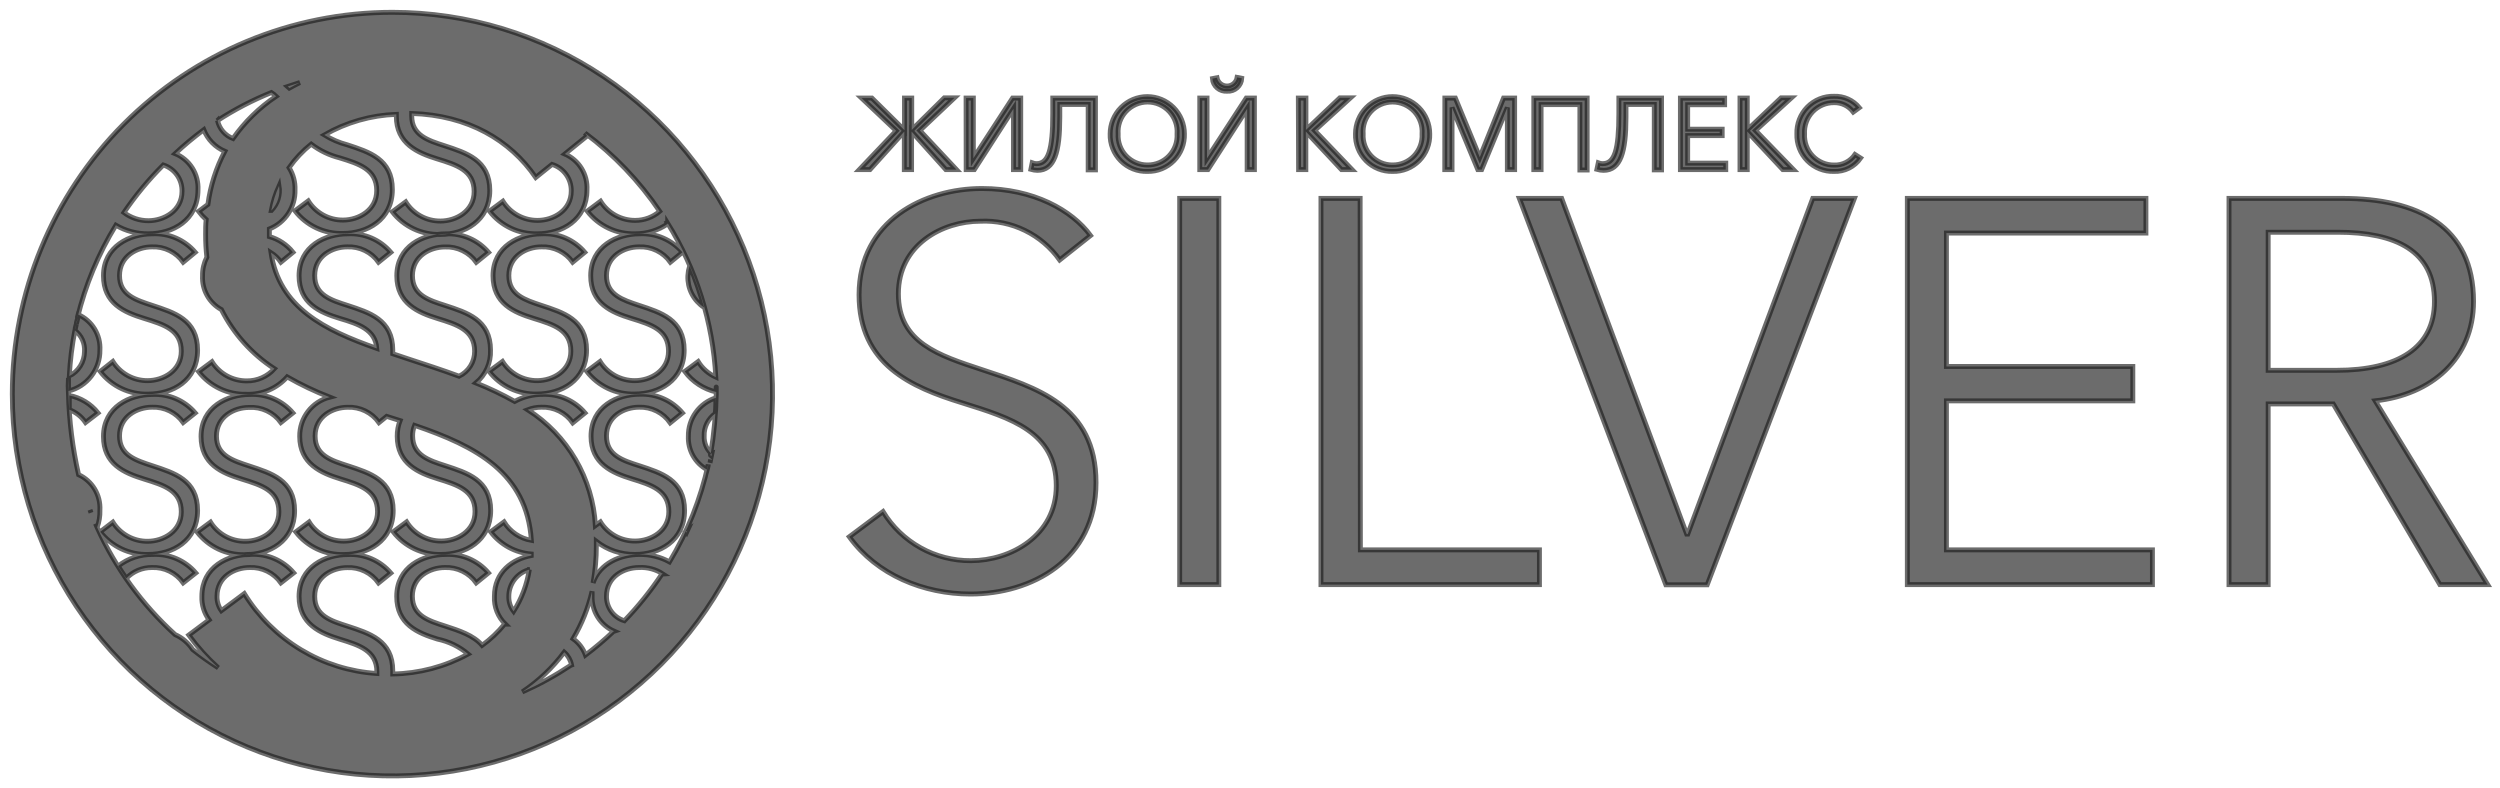 <svg width="203" height="64" viewBox="0 0 203 64" fill="none" xmlns="http://www.w3.org/2000/svg">
<mask id="path-1-outside-1_2687_3447" maskUnits="userSpaceOnUse" x="0" y="0" width="203" height="64" fill="black">
<rect fill="white" width="203" height="64"/>
<path fill-rule="evenodd" clip-rule="evenodd" d="M23.782 33.53C23.353 33.029 22.815 32.634 22.21 32.374C21.605 32.114 20.949 31.996 20.292 32.03C18.481 32.03 16.327 33.039 16.327 35.442C16.327 37.679 17.999 38.397 19.631 38.901C21.264 39.406 22.645 39.831 22.645 41.557C22.645 43.15 21.185 43.953 19.916 43.953C19.352 43.957 18.797 43.817 18.304 43.545C17.81 43.273 17.393 42.879 17.093 42.4L16.01 43.203C16.47 43.793 17.061 44.267 17.735 44.586C18.41 44.905 19.15 45.061 19.896 45.042C21.846 45.042 23.921 43.953 23.921 41.47C23.921 38.987 22.004 38.423 20.259 37.846C18.885 37.394 17.576 36.989 17.576 35.416C17.576 33.842 18.99 33.086 20.22 33.086C20.719 33.053 21.219 33.147 21.672 33.361C22.125 33.575 22.517 33.9 22.811 34.307L23.782 33.53ZM15.851 33.53C15.423 33.03 14.886 32.635 14.282 32.375C13.679 32.115 13.024 31.997 12.368 32.03C10.557 32.03 8.402 33.039 8.402 35.442C8.402 37.679 10.075 38.397 11.707 38.901C13.339 39.406 14.721 39.831 14.721 41.557C14.721 43.15 13.254 43.953 11.985 43.953C11.421 43.957 10.866 43.817 10.373 43.545C9.879 43.273 9.462 42.879 9.162 42.4L8.138 43.183C8.597 43.773 9.186 44.246 9.86 44.566C10.534 44.885 11.273 45.041 12.018 45.022C14 45.022 16.043 43.933 16.043 41.45C16.043 38.968 14.126 38.403 12.388 37.826C11.013 37.374 9.704 36.969 9.704 35.396C9.704 33.822 11.112 33.066 12.348 33.066C12.839 33.046 13.328 33.149 13.77 33.365C14.212 33.582 14.593 33.906 14.879 34.307L15.851 33.53ZM55.414 20.485C54.986 19.985 54.449 19.59 53.845 19.329C53.242 19.07 52.587 18.951 51.931 18.985C50.12 18.985 47.965 19.994 47.965 22.39C47.965 24.634 49.637 25.351 51.27 25.856C52.902 26.36 54.284 26.785 54.284 28.511C54.284 30.105 52.823 30.908 51.547 30.908C50.984 30.912 50.429 30.771 49.935 30.5C49.441 30.228 49.025 29.834 48.725 29.354L47.648 30.158C48.108 30.748 48.699 31.222 49.373 31.541C50.048 31.861 50.788 32.017 51.534 31.997C53.484 31.997 55.553 30.908 55.553 28.425C55.553 25.942 53.642 25.378 51.898 24.8C50.569 24.355 49.247 23.95 49.247 22.377C49.247 20.804 50.655 20.047 51.891 20.047C52.385 20.024 52.876 20.126 53.321 20.343C53.765 20.559 54.148 20.884 54.436 21.288L55.414 20.485ZM47.483 20.485C47.055 19.984 46.519 19.588 45.915 19.327C45.311 19.067 44.656 18.95 44 18.985C42.189 18.985 40.034 19.994 40.034 22.39C40.034 24.634 41.706 25.351 43.339 25.856C44.971 26.36 46.353 26.785 46.353 28.511C46.353 30.105 44.892 30.908 43.623 30.908C43.06 30.912 42.505 30.771 42.011 30.5C41.517 30.228 41.1 29.834 40.801 29.354L39.717 30.158C40.177 30.748 40.768 31.221 41.443 31.541C42.117 31.86 42.857 32.016 43.603 31.997C45.553 31.997 47.628 30.908 47.628 28.425C47.628 25.942 45.712 25.378 43.967 24.8C42.638 24.355 41.316 23.95 41.316 22.377C41.316 20.804 42.731 20.047 43.96 20.047C44.454 20.024 44.945 20.126 45.389 20.343C45.834 20.559 46.217 20.884 46.505 21.288L47.483 20.485ZM15.851 20.485C15.423 19.985 14.886 19.59 14.282 19.329C13.679 19.07 13.024 18.951 12.368 18.985C10.557 18.985 8.402 19.994 8.402 22.39C8.402 24.634 10.075 25.351 11.707 25.856C13.339 26.36 14.721 26.785 14.721 28.511C14.721 30.105 13.254 30.908 11.985 30.908C11.421 30.912 10.866 30.771 10.373 30.5C9.879 30.228 9.462 29.834 9.162 29.354L8.138 30.164C8.597 30.754 9.186 31.228 9.86 31.547C10.534 31.866 11.273 32.023 12.018 32.003C14 32.003 16.043 30.915 16.043 28.432C16.043 25.949 14.126 25.384 12.388 24.807C11.013 24.355 9.704 23.95 9.704 22.377C9.704 20.804 11.112 20.047 12.348 20.047C12.839 20.027 13.328 20.13 13.77 20.347C14.212 20.563 14.593 20.887 14.879 21.288L15.851 20.485ZM23.366 7.021C23.415 7.06 23.461 7.102 23.504 7.148C23.782 6.995 24.066 6.842 24.35 6.703C24.02 6.802 23.689 6.909 23.366 7.021ZM22.044 17.086C22.293 16.824 22.478 16.508 22.584 16.163C22.691 15.817 22.716 15.451 22.659 15.094C22.373 15.731 22.162 16.4 22.031 17.086H22.044ZM17.662 9.783C17.733 10.113 17.885 10.42 18.105 10.677C18.324 10.933 18.603 11.13 18.918 11.25C19.866 9.901 21.054 8.737 22.421 7.818C22.303 7.704 22.175 7.601 22.037 7.513C20.505 8.131 19.035 8.896 17.649 9.796L17.662 9.783ZM10.061 17.259C10.633 17.689 11.329 17.922 12.044 17.922C13.313 17.922 14.78 17.119 14.78 15.526C14.788 15.054 14.645 14.591 14.371 14.208C14.097 13.824 13.708 13.539 13.26 13.395C12.074 14.578 11.003 15.872 10.061 17.259V17.259ZM6.201 26.307C6.201 26.141 6.274 25.982 6.314 25.823C6.287 25.982 6.235 26.141 6.201 26.307ZM6.102 26.772C6.102 26.619 6.162 26.473 6.195 26.327C6.162 26.473 6.135 26.619 6.102 26.772ZM5.626 30.536C5.995 30.351 6.306 30.067 6.524 29.716C6.742 29.364 6.859 28.959 6.862 28.544C6.884 28.217 6.825 27.889 6.69 27.591C6.555 27.292 6.348 27.031 6.089 26.832V26.792C5.847 28.027 5.693 29.279 5.626 30.536V30.536ZM5.626 33.265C5.626 32.886 5.626 32.501 5.626 32.109C6.547 32.291 7.374 32.794 7.96 33.53L6.948 34.307C6.624 33.832 6.163 33.468 5.626 33.265V33.265ZM7.391 41.636L7.305 41.397L7.391 41.636ZM7.86 42.752C7.827 42.672 7.788 42.599 7.755 42.519C7.788 42.599 7.827 42.672 7.86 42.752V42.752ZM10.253 46.967C10.028 46.642 9.81 46.303 9.592 45.965C10.398 45.336 11.394 45.003 12.414 45.022C13.07 44.989 13.725 45.107 14.329 45.367C14.932 45.627 15.469 46.022 15.897 46.522L14.879 47.326C14.592 46.922 14.208 46.598 13.764 46.381C13.319 46.164 12.828 46.062 12.335 46.084C11.946 46.081 11.561 46.158 11.203 46.309C10.845 46.461 10.522 46.685 10.253 46.967V46.967ZM43.015 46.244C42.531 46.362 42.1 46.641 41.792 47.035C41.484 47.428 41.317 47.914 41.316 48.414C41.3 48.857 41.438 49.291 41.706 49.643C42.36 48.61 42.794 47.453 42.982 46.244H43.015ZM41.032 50.678C40.734 50.388 40.5 50.037 40.348 49.649C40.195 49.261 40.126 48.845 40.147 48.428C40.147 46.436 41.614 45.401 43.147 45.108C43.15 45.069 43.15 45.029 43.147 44.989C42.501 44.937 41.873 44.75 41.304 44.439C40.734 44.127 40.237 43.7 39.843 43.183L40.926 42.38C41.169 42.774 41.493 43.111 41.876 43.37C42.259 43.629 42.692 43.803 43.147 43.88C42.784 38.39 38.673 36.245 33.663 34.539C33.553 34.811 33.499 35.102 33.504 35.396C33.504 36.969 34.826 37.387 36.188 37.826C37.926 38.403 39.843 38.968 39.843 41.45C39.843 43.933 37.767 45.022 35.817 45.022C35.072 45.041 34.332 44.884 33.658 44.565C32.983 44.245 32.392 43.772 31.931 43.183L33.015 42.38C33.315 42.859 33.731 43.253 34.225 43.525C34.719 43.797 35.274 43.937 35.837 43.933C37.106 43.933 38.574 43.13 38.574 41.537C38.574 39.804 37.126 39.366 35.56 38.881C33.993 38.397 32.255 37.66 32.255 35.422C32.252 34.989 32.33 34.559 32.486 34.154L31.396 33.809L30.775 34.314C30.487 33.91 30.104 33.585 29.66 33.368C29.215 33.151 28.724 33.049 28.23 33.072C27.014 33.072 25.586 33.809 25.586 35.402C25.586 36.996 26.908 37.394 28.27 37.832C30.015 38.41 31.925 38.974 31.925 41.457C31.925 43.94 29.856 45.029 27.906 45.029C27.16 45.049 26.42 44.893 25.745 44.573C25.07 44.254 24.48 43.78 24.02 43.19L25.097 42.386C25.397 42.865 25.813 43.26 26.307 43.532C26.801 43.803 27.356 43.944 27.919 43.94C29.195 43.94 30.656 43.137 30.656 41.543C30.656 39.811 29.208 39.372 27.642 38.888C26.075 38.403 24.337 37.666 24.337 35.429C24.329 34.702 24.565 33.993 25.006 33.417C25.447 32.84 26.068 32.429 26.769 32.249C25.581 31.786 24.427 31.236 23.319 30.602C22.906 31.067 22.395 31.435 21.824 31.679C21.253 31.924 20.635 32.039 20.015 32.017C19.269 32.036 18.529 31.88 17.854 31.561C17.18 31.241 16.588 30.768 16.128 30.178L17.212 29.374C17.512 29.853 17.929 30.248 18.422 30.52C18.916 30.791 19.471 30.932 20.035 30.928C20.458 30.933 20.877 30.848 21.265 30.677C21.652 30.507 21.999 30.255 22.282 29.939C20.45 28.75 18.965 27.093 17.979 25.139C17.493 24.874 17.091 24.477 16.82 23.993C16.549 23.509 16.419 22.958 16.446 22.404C16.436 21.876 16.557 21.353 16.796 20.883C16.729 20.27 16.695 19.654 16.697 19.038C16.697 18.626 16.697 18.221 16.743 17.829C16.517 17.629 16.311 17.407 16.128 17.166L16.882 16.601C17.083 15.092 17.548 13.632 18.257 12.286C17.871 12.121 17.521 11.882 17.227 11.581C16.933 11.28 16.701 10.924 16.545 10.533C15.736 11.137 14.959 11.785 14.219 12.472C14.794 12.707 15.282 13.117 15.615 13.644C15.948 14.171 16.109 14.79 16.076 15.413C16.076 17.896 14.007 18.985 12.051 18.985C11.123 18.997 10.209 18.756 9.407 18.288C7.985 20.615 6.933 23.15 6.287 25.803C6.287 25.716 6.334 25.63 6.353 25.544C6.904 25.789 7.366 26.197 7.68 26.713C7.994 27.229 8.145 27.828 8.112 28.432C8.123 29.193 7.877 29.936 7.413 30.539C6.95 31.142 6.297 31.569 5.56 31.751C5.56 31.399 5.56 31.047 5.56 30.695C5.529 31.12 5.529 31.546 5.56 31.97C5.614 34.183 5.888 36.385 6.38 38.543C6.923 38.791 7.378 39.199 7.687 39.712C7.996 40.224 8.144 40.819 8.112 41.417C8.129 41.897 8.053 42.375 7.887 42.825V42.825C9.38 46.132 11.536 49.094 14.219 51.528C14.798 51.786 15.291 52.205 15.639 52.736C16.307 53.269 17.002 53.765 17.721 54.224C16.832 53.426 16.03 52.536 15.329 51.568L16.981 50.333C16.574 49.782 16.366 49.107 16.393 48.421C16.393 46.025 18.515 45.015 20.358 45.015C21.015 44.982 21.672 45.099 22.276 45.359C22.881 45.62 23.419 46.015 23.848 46.516L22.811 47.326C22.523 46.922 22.14 46.597 21.695 46.38C21.251 46.163 20.759 46.062 20.266 46.084C19.05 46.084 17.622 46.821 17.622 48.414C17.61 48.834 17.733 49.246 17.973 49.59L19.836 48.202C20.986 50.068 22.563 51.63 24.436 52.758C26.309 53.886 28.423 54.548 30.603 54.688V54.555C30.603 52.823 29.155 52.385 27.589 51.9C26.023 51.415 24.284 50.678 24.284 48.434C24.284 46.038 26.413 45.029 28.25 45.029C28.906 44.995 29.561 45.113 30.165 45.373C30.768 45.633 31.305 46.029 31.733 46.529L30.741 47.332C30.454 46.929 30.071 46.603 29.626 46.387C29.182 46.17 28.691 46.068 28.197 46.091C26.981 46.091 25.553 46.828 25.553 48.421C25.553 50.014 26.875 50.413 28.237 50.851C29.982 51.428 31.892 51.993 31.892 54.476C31.892 54.562 31.892 54.648 31.892 54.728C34.032 54.691 36.132 54.136 38.012 53.108C37.294 52.502 36.438 52.084 35.52 51.893C33.881 51.389 32.215 50.672 32.215 48.428C32.215 46.031 34.344 45.022 36.181 45.022C36.837 44.989 37.492 45.107 38.096 45.367C38.699 45.627 39.236 46.022 39.664 46.522L38.673 47.326C38.384 46.923 38 46.599 37.556 46.383C37.112 46.166 36.621 46.063 36.128 46.084C34.905 46.084 33.484 46.821 33.484 48.414C33.484 50.008 34.806 50.406 36.168 50.844C37.265 51.209 38.435 51.568 39.148 52.404C39.827 51.91 40.44 51.329 40.973 50.678H41.032ZM46.412 53.998C46.331 53.595 46.122 53.229 45.817 52.956C44.874 54.218 43.723 55.309 42.413 56.182C43.786 55.575 45.103 54.851 46.353 54.018L46.412 53.998ZM49.869 51.256C49.317 51.013 48.851 50.609 48.531 50.096C48.212 49.584 48.054 48.986 48.078 48.381C48.071 48.258 48.071 48.133 48.078 48.01C47.764 49.368 47.242 50.669 46.531 51.867C46.996 52.194 47.349 52.658 47.542 53.194C48.332 52.596 49.088 51.956 49.809 51.276L49.869 51.256ZM53.834 46.609C53.259 46.23 52.578 46.046 51.891 46.084C50.668 46.084 49.247 46.821 49.247 48.414C49.24 48.86 49.379 49.296 49.641 49.656C49.904 50.015 50.276 50.279 50.701 50.406C51.828 49.237 52.848 47.968 53.748 46.615L53.834 46.609ZM55.817 43.084L55.744 43.243L55.691 43.176L55.817 43.084ZM57.707 37.314L57.648 37.587L57.707 37.314ZM57.806 36.816L57.76 37.042C57.668 36.976 57.687 36.896 57.701 36.85L57.806 36.816ZM55.995 21.58C56.466 22.681 56.861 23.812 57.178 24.966C56.753 24.69 56.407 24.307 56.175 23.855C55.943 23.403 55.834 22.898 55.857 22.39C55.873 22.116 55.919 21.844 55.995 21.58V21.58ZM54.059 17.896L54.198 18.122L54.059 17.896ZM33.431 9.265V9.411C33.431 10.985 34.753 11.403 36.115 11.841C37.853 12.419 39.77 12.983 39.77 15.466C39.77 17.949 37.694 19.038 35.745 19.038C34.999 19.056 34.26 18.899 33.585 18.58C32.91 18.261 32.319 17.788 31.858 17.199L32.942 16.395C33.242 16.875 33.659 17.269 34.153 17.541C34.646 17.812 35.201 17.953 35.765 17.949C37.033 17.949 38.501 17.146 38.501 15.552C38.501 13.82 37.053 13.381 35.487 12.897C33.921 12.412 32.182 11.675 32.182 9.431V9.285C30.126 9.357 28.119 9.931 26.333 10.958C26.914 11.317 27.544 11.588 28.204 11.761C29.948 12.339 31.858 12.903 31.858 15.386C31.858 17.869 29.79 18.958 27.84 18.958C27.094 18.978 26.354 18.822 25.679 18.503C25.004 18.183 24.413 17.709 23.954 17.119L25.031 16.316C25.331 16.795 25.747 17.189 26.241 17.461C26.735 17.733 27.29 17.873 27.853 17.869C29.129 17.869 30.59 17.066 30.59 15.473C30.59 13.74 29.142 13.302 27.576 12.817C26.74 12.605 25.955 12.226 25.269 11.702C24.584 12.251 23.978 12.895 23.471 13.614C23.81 14.151 23.978 14.778 23.954 15.413C23.973 16.093 23.784 16.764 23.412 17.332C23.039 17.901 22.502 18.341 21.872 18.593C21.872 18.712 21.872 18.832 21.872 18.951V19.21C22.627 19.424 23.297 19.87 23.789 20.485L22.811 21.288C22.596 20.978 22.322 20.714 22.004 20.512C22.665 24.973 26.333 26.792 30.596 28.292C30.477 26.745 29.089 26.301 27.589 25.856C25.95 25.351 24.284 24.634 24.284 22.39C24.284 19.994 26.413 18.985 28.25 18.985C28.906 18.951 29.561 19.069 30.165 19.329C30.768 19.589 31.305 19.984 31.733 20.485L30.741 21.288C30.454 20.884 30.071 20.559 29.626 20.343C29.182 20.126 28.691 20.024 28.197 20.047C26.981 20.047 25.553 20.784 25.553 22.377C25.553 23.97 26.875 24.369 28.237 24.807C29.982 25.384 31.892 25.949 31.892 28.432C31.892 28.531 31.892 28.631 31.892 28.724L33.141 29.142C34.515 29.593 35.91 30.045 37.278 30.549C37.658 30.366 37.979 30.077 38.203 29.718C38.426 29.358 38.543 28.942 38.54 28.518C38.54 26.785 37.093 26.347 35.527 25.862C33.96 25.378 32.222 24.641 32.222 22.397C32.222 20 34.35 18.991 36.188 18.991C36.844 18.958 37.498 19.076 38.102 19.336C38.706 19.596 39.242 19.991 39.671 20.492L38.679 21.295C38.391 20.892 38.007 20.568 37.563 20.352C37.119 20.135 36.628 20.032 36.135 20.053C34.912 20.053 33.491 20.79 33.491 22.384C33.491 23.977 34.813 24.375 36.174 24.814C37.913 25.391 39.829 25.955 39.829 28.438C39.849 28.942 39.752 29.444 39.547 29.905C39.342 30.366 39.033 30.772 38.646 31.094C39.726 31.525 40.777 32.026 41.792 32.594C42.495 32.214 43.281 32.017 44.079 32.023C44.726 31.999 45.37 32.121 45.963 32.383C46.556 32.643 47.082 33.036 47.503 33.53L46.511 34.334C46.226 33.924 45.843 33.593 45.397 33.371C44.951 33.15 44.457 33.045 43.96 33.066C43.581 33.066 43.204 33.135 42.85 33.271C44.444 34.288 45.774 35.672 46.73 37.308C47.686 38.944 48.241 40.785 48.349 42.679L48.752 42.38C49.051 42.859 49.468 43.253 49.962 43.525C50.456 43.797 51.011 43.937 51.574 43.933C52.849 43.933 54.31 43.13 54.31 41.537C54.31 39.804 52.863 39.366 51.296 38.881C49.73 38.397 47.992 37.66 47.992 35.422C47.992 33.019 50.12 32.01 51.957 32.01C52.61 31.983 53.261 32.106 53.86 32.37C54.459 32.633 54.99 33.03 55.414 33.53L54.422 34.334C54.139 33.927 53.759 33.598 53.317 33.376C52.875 33.155 52.385 33.048 51.891 33.066C50.668 33.066 49.247 33.802 49.247 35.396C49.247 36.989 50.569 37.387 51.931 37.826C53.676 38.403 55.586 38.968 55.586 41.45C55.586 43.933 53.517 45.022 51.567 45.022C50.429 45.034 49.321 44.66 48.421 43.96C48.421 44.079 48.421 44.199 48.421 44.318C48.424 45.331 48.335 46.342 48.157 47.339C48.692 45.719 50.417 45.022 51.924 45.022C52.775 45.008 53.616 45.216 54.363 45.626C55.834 43.18 56.896 40.51 57.509 37.719C57.509 37.859 57.45 37.998 57.416 38.138C56.934 37.873 56.536 37.477 56.267 36.996C55.998 36.514 55.87 35.967 55.896 35.416C55.886 34.724 56.097 34.048 56.5 33.487C56.902 32.926 57.474 32.511 58.13 32.302C58.13 32.734 58.13 33.158 58.084 33.577C57.794 33.78 57.559 34.053 57.401 34.371C57.243 34.688 57.166 35.041 57.178 35.396C57.166 35.654 57.208 35.913 57.301 36.154C57.395 36.395 57.537 36.614 57.72 36.797C57.979 35.211 58.125 33.609 58.157 32.003C58.157 31.081 58.157 31.598 58.157 31.399C58.157 31.545 58.157 31.685 58.157 31.831C57.137 31.594 56.234 31.004 55.605 30.164L56.689 29.361C57.032 29.916 57.531 30.355 58.124 30.622C57.892 26.193 56.549 21.895 54.218 18.128V18.175C53.439 18.709 52.517 18.991 51.574 18.985C50.828 19.005 50.088 18.849 49.413 18.529C48.738 18.21 48.147 17.736 47.688 17.146L48.765 16.342C49.065 16.821 49.481 17.216 49.975 17.488C50.469 17.759 51.024 17.9 51.587 17.896C52.314 17.895 53.017 17.634 53.57 17.159C51.916 14.715 49.865 12.567 47.503 10.806C47.562 10.885 47.621 10.958 47.674 11.038L45.864 12.505C46.424 12.746 46.897 13.155 47.218 13.675C47.54 14.195 47.694 14.802 47.661 15.413C47.661 17.896 45.586 18.985 43.636 18.985C42.89 19.004 42.151 18.848 41.476 18.529C40.801 18.209 40.21 17.736 39.75 17.146L40.834 16.342C41.133 16.821 41.55 17.216 42.044 17.488C42.538 17.759 43.093 17.9 43.656 17.896C44.925 17.896 46.386 17.093 46.386 15.499C46.393 15.019 46.245 14.55 45.964 14.162C45.683 13.774 45.283 13.488 44.826 13.348L43.504 14.41C41.429 11.377 38.012 9.358 33.431 9.212V9.265ZM31.858 1C37.963 0.999 43.931 2.816 49.008 6.222C54.085 9.628 58.042 14.469 60.379 20.134C62.716 25.799 63.328 32.033 62.138 38.048C60.948 44.062 58.009 49.587 53.692 53.924C49.376 58.26 43.877 61.214 37.889 62.41C31.902 63.607 25.695 62.994 20.055 60.647C14.415 58.301 9.594 54.327 6.202 49.228C2.81 44.13 1 38.136 1 32.003C1 23.782 4.251 15.897 10.038 10.083C15.825 4.269 23.674 1.002 31.858 1V1ZM98.969 16.11H95.79V47.472H98.969V16.11ZM110.442 16.11H107.263V47.472H125.002V44.65H110.462L110.442 16.11ZM126.807 16.11H123.37L135.267 47.485H138.624L150.58 16.11H147.196L137.044 43.369H136.959L126.807 16.11ZM158.049 32.548H173.184V29.759H158.049V18.925H174.248V16.11H154.876V47.472H174.777V44.65H158.049V32.548ZM184.175 18.858H189.819C194.545 18.858 197.678 20.366 197.678 24.482C197.678 28.206 194.763 30.071 189.687 30.071H184.175V18.858ZM184.175 32.8H189.462L198.12 47.472H202L192.866 32.548C197.413 32.063 200.85 29.135 200.85 24.482C200.85 18.367 196.349 16.11 190.176 16.11H180.996V47.472H184.175V32.8ZM69.776 13.773H70.641L73.431 10.679V13.773H74.019V10.679L76.801 13.773H77.667L74.693 10.6L77.502 7.944H76.676L74.032 10.553V7.964H73.444V10.573L70.8 7.964H69.961L72.77 10.62L69.776 13.773ZM78.454 13.773H79.115L82.294 8.834V13.773H82.882V7.964H82.221L79.035 12.857V7.964H78.447L78.454 13.773ZM84.237 13.833C85.625 13.833 86.054 12.352 86.054 9.518V8.482H88.361V13.793H88.949V7.964H85.486V9.219C85.486 12.22 85.116 13.289 84.164 13.289C84.044 13.286 83.926 13.264 83.814 13.222L83.708 13.753C83.88 13.802 84.058 13.828 84.237 13.833V13.833ZM93.186 13.395C92.86 13.398 92.538 13.334 92.238 13.207C91.939 13.08 91.668 12.892 91.444 12.655C91.219 12.419 91.046 12.138 90.934 11.832C90.822 11.525 90.774 11.198 90.793 10.872C90.769 10.541 90.812 10.209 90.921 9.896C91.031 9.583 91.203 9.297 91.427 9.054C91.652 8.811 91.924 8.617 92.227 8.484C92.529 8.352 92.856 8.283 93.186 8.283C93.516 8.283 93.842 8.352 94.145 8.484C94.447 8.617 94.719 8.811 94.944 9.054C95.168 9.297 95.341 9.583 95.45 9.896C95.559 10.209 95.603 10.541 95.578 10.872C95.597 11.198 95.549 11.525 95.437 11.832C95.325 12.138 95.152 12.419 94.927 12.655C94.703 12.892 94.433 13.08 94.133 13.207C93.833 13.334 93.511 13.398 93.186 13.395V13.395ZM93.186 13.919C93.584 13.926 93.979 13.851 94.347 13.7C94.716 13.548 95.05 13.323 95.329 13.038C95.608 12.753 95.827 12.414 95.972 12.042C96.117 11.67 96.186 11.272 96.173 10.872C96.173 10.069 95.855 9.299 95.29 8.731C94.725 8.164 93.959 7.845 93.159 7.845C92.36 7.845 91.593 8.164 91.028 8.731C90.463 9.299 90.145 10.069 90.145 10.872C90.132 11.276 90.202 11.679 90.351 12.055C90.499 12.431 90.722 12.772 91.007 13.058C91.293 13.344 91.633 13.567 92.008 13.716C92.382 13.864 92.783 13.933 93.186 13.919V13.919ZM99.643 7.406C99.79 7.416 99.937 7.397 100.076 7.35C100.215 7.302 100.344 7.228 100.455 7.13C100.565 7.033 100.655 6.914 100.72 6.782C100.785 6.649 100.823 6.505 100.832 6.358L100.456 6.285C100.424 6.478 100.326 6.655 100.178 6.783C100.031 6.911 99.843 6.983 99.647 6.986C99.452 6.989 99.262 6.924 99.11 6.8C98.958 6.677 98.854 6.504 98.817 6.311L98.447 6.384C98.458 6.53 98.498 6.672 98.565 6.803C98.631 6.933 98.723 7.049 98.834 7.144C98.945 7.239 99.073 7.311 99.212 7.356C99.351 7.401 99.497 7.418 99.643 7.406V7.406ZM97.422 13.773H98.083L101.269 8.834V13.773H101.857V7.964H101.196L98.01 12.857V7.964H97.422V13.773ZM105.446 13.773H106.034V10.679L108.929 13.773H109.788L106.748 10.6L109.662 7.944H108.797L106.041 10.553V7.964H105.426L105.446 13.773ZM113.079 13.395C112.754 13.398 112.432 13.334 112.132 13.207C111.832 13.08 111.562 12.892 111.338 12.655C111.113 12.419 110.94 12.138 110.828 11.832C110.716 11.525 110.668 11.198 110.687 10.872C110.662 10.541 110.706 10.209 110.815 9.896C110.924 9.583 111.097 9.297 111.321 9.054C111.546 8.811 111.818 8.617 112.12 8.484C112.423 8.352 112.749 8.283 113.079 8.283C113.409 8.283 113.736 8.352 114.038 8.484C114.341 8.617 114.613 8.811 114.838 9.054C115.062 9.297 115.234 9.583 115.344 9.896C115.453 10.209 115.496 10.541 115.472 10.872C115.491 11.198 115.443 11.525 115.331 11.832C115.219 12.138 115.046 12.419 114.821 12.655C114.597 12.892 114.326 13.08 114.027 13.207C113.727 13.334 113.405 13.398 113.079 13.395V13.395ZM113.079 13.919C113.48 13.929 113.878 13.857 114.249 13.707C114.621 13.558 114.958 13.333 115.24 13.048C115.522 12.763 115.743 12.422 115.89 12.048C116.037 11.674 116.106 11.274 116.093 10.872C116.093 10.069 115.776 9.299 115.21 8.731C114.645 8.164 113.879 7.845 113.079 7.845C112.28 7.845 111.513 8.164 110.948 8.731C110.383 9.299 110.066 10.069 110.066 10.872C110.053 11.274 110.122 11.674 110.269 12.048C110.415 12.422 110.637 12.763 110.919 13.048C111.201 13.333 111.538 13.558 111.91 13.707C112.281 13.857 112.679 13.929 113.079 13.919V13.919ZM117.316 13.773H117.904V8.728L119.999 13.773H120.31L122.398 8.728V13.773H122.987V7.964H122.088L120.158 12.771L118.175 7.964H117.323L117.316 13.773ZM124.546 13.773H125.135V8.495H128.287V13.806H128.875V7.964H124.546V13.773ZM130.204 13.833C131.592 13.833 132.028 12.352 132.028 9.518V8.482H134.328V13.793H134.916V7.964H131.453V9.219C131.453 12.22 131.09 13.289 130.131 13.289C130.011 13.287 129.893 13.264 129.781 13.222L129.669 13.753C129.843 13.802 130.023 13.829 130.204 13.833V13.833ZM136.45 13.773H140.131V13.249H137.038V11.011H139.84V10.493H137.038V8.502H140.038V7.971H136.45V13.773ZM141.288 13.773H141.876V10.679L144.764 13.773H145.63L142.55 10.6L145.465 7.944H144.625L141.876 10.553V7.964H141.288V13.773ZM148.921 13.919C149.343 13.934 149.761 13.843 150.139 13.654C150.516 13.465 150.84 13.184 151.082 12.837L150.626 12.545C150.437 12.819 150.183 13.041 149.886 13.191C149.589 13.341 149.26 13.413 148.928 13.401C148.602 13.404 148.279 13.339 147.979 13.211C147.679 13.083 147.408 12.895 147.184 12.658C146.959 12.421 146.785 12.14 146.672 11.833C146.559 11.526 146.511 11.199 146.529 10.872C146.51 10.545 146.558 10.217 146.67 9.909C146.782 9.601 146.956 9.319 147.181 9.082C147.406 8.844 147.677 8.655 147.977 8.527C148.278 8.398 148.601 8.334 148.928 8.336C149.23 8.329 149.528 8.395 149.8 8.528C150.071 8.661 150.307 8.857 150.488 9.099L150.977 8.741C150.728 8.439 150.413 8.198 150.056 8.038C149.7 7.878 149.311 7.803 148.921 7.818C148.52 7.808 148.122 7.88 147.75 8.03C147.378 8.181 147.04 8.406 146.758 8.692C146.476 8.978 146.255 9.319 146.108 9.693C145.962 10.068 145.894 10.47 145.907 10.872C145.893 11.274 145.961 11.675 146.107 12.051C146.253 12.426 146.474 12.767 146.756 13.052C147.039 13.338 147.377 13.562 147.749 13.711C148.122 13.861 148.521 13.931 148.921 13.919V13.919ZM88.552 19.124C87.052 17.079 83.926 15.307 79.729 15.307C75.103 15.307 69.756 17.883 69.756 23.937C69.756 29.613 73.992 31.432 78.136 32.714C82.102 33.955 85.77 35.064 85.77 39.452C85.77 43.489 82.069 45.527 78.844 45.527C77.412 45.539 76.001 45.178 74.749 44.48C73.497 43.782 72.446 42.77 71.699 41.543L68.963 43.588C71.21 46.688 75.004 48.235 78.804 48.235C83.741 48.235 88.995 45.487 88.995 39.193C88.995 32.9 84.138 31.479 79.742 30.018C76.253 28.863 72.948 27.841 72.948 23.858C72.948 19.874 76.517 17.962 79.61 17.962C80.859 17.905 82.103 18.163 83.228 18.713C84.352 19.262 85.322 20.086 86.048 21.109L88.552 19.124Z"/>
</mask>
<path fill-rule="evenodd" clip-rule="evenodd" d="M23.782 33.53C23.353 33.029 22.815 32.634 22.21 32.374C21.605 32.114 20.949 31.996 20.292 32.03C18.481 32.03 16.327 33.039 16.327 35.442C16.327 37.679 17.999 38.397 19.631 38.901C21.264 39.406 22.645 39.831 22.645 41.557C22.645 43.15 21.185 43.953 19.916 43.953C19.352 43.957 18.797 43.817 18.304 43.545C17.81 43.273 17.393 42.879 17.093 42.4L16.01 43.203C16.47 43.793 17.061 44.267 17.735 44.586C18.41 44.905 19.15 45.061 19.896 45.042C21.846 45.042 23.921 43.953 23.921 41.47C23.921 38.987 22.004 38.423 20.259 37.846C18.885 37.394 17.576 36.989 17.576 35.416C17.576 33.842 18.99 33.086 20.22 33.086C20.719 33.053 21.219 33.147 21.672 33.361C22.125 33.575 22.517 33.9 22.811 34.307L23.782 33.53ZM15.851 33.53C15.423 33.03 14.886 32.635 14.282 32.375C13.679 32.115 13.024 31.997 12.368 32.03C10.557 32.03 8.402 33.039 8.402 35.442C8.402 37.679 10.075 38.397 11.707 38.901C13.339 39.406 14.721 39.831 14.721 41.557C14.721 43.15 13.254 43.953 11.985 43.953C11.421 43.957 10.866 43.817 10.373 43.545C9.879 43.273 9.462 42.879 9.162 42.4L8.138 43.183C8.597 43.773 9.186 44.246 9.86 44.566C10.534 44.885 11.273 45.041 12.018 45.022C14 45.022 16.043 43.933 16.043 41.45C16.043 38.968 14.126 38.403 12.388 37.826C11.013 37.374 9.704 36.969 9.704 35.396C9.704 33.822 11.112 33.066 12.348 33.066C12.839 33.046 13.328 33.149 13.77 33.365C14.212 33.582 14.593 33.906 14.879 34.307L15.851 33.53ZM55.414 20.485C54.986 19.985 54.449 19.59 53.845 19.329C53.242 19.07 52.587 18.951 51.931 18.985C50.12 18.985 47.965 19.994 47.965 22.39C47.965 24.634 49.637 25.351 51.27 25.856C52.902 26.36 54.284 26.785 54.284 28.511C54.284 30.105 52.823 30.908 51.547 30.908C50.984 30.912 50.429 30.771 49.935 30.5C49.441 30.228 49.025 29.834 48.725 29.354L47.648 30.158C48.108 30.748 48.699 31.222 49.373 31.541C50.048 31.861 50.788 32.017 51.534 31.997C53.484 31.997 55.553 30.908 55.553 28.425C55.553 25.942 53.642 25.378 51.898 24.8C50.569 24.355 49.247 23.95 49.247 22.377C49.247 20.804 50.655 20.047 51.891 20.047C52.385 20.024 52.876 20.126 53.321 20.343C53.765 20.559 54.148 20.884 54.436 21.288L55.414 20.485ZM47.483 20.485C47.055 19.984 46.519 19.588 45.915 19.327C45.311 19.067 44.656 18.95 44 18.985C42.189 18.985 40.034 19.994 40.034 22.39C40.034 24.634 41.706 25.351 43.339 25.856C44.971 26.36 46.353 26.785 46.353 28.511C46.353 30.105 44.892 30.908 43.623 30.908C43.06 30.912 42.505 30.771 42.011 30.5C41.517 30.228 41.1 29.834 40.801 29.354L39.717 30.158C40.177 30.748 40.768 31.221 41.443 31.541C42.117 31.86 42.857 32.016 43.603 31.997C45.553 31.997 47.628 30.908 47.628 28.425C47.628 25.942 45.712 25.378 43.967 24.8C42.638 24.355 41.316 23.95 41.316 22.377C41.316 20.804 42.731 20.047 43.96 20.047C44.454 20.024 44.945 20.126 45.389 20.343C45.834 20.559 46.217 20.884 46.505 21.288L47.483 20.485ZM15.851 20.485C15.423 19.985 14.886 19.59 14.282 19.329C13.679 19.07 13.024 18.951 12.368 18.985C10.557 18.985 8.402 19.994 8.402 22.39C8.402 24.634 10.075 25.351 11.707 25.856C13.339 26.36 14.721 26.785 14.721 28.511C14.721 30.105 13.254 30.908 11.985 30.908C11.421 30.912 10.866 30.771 10.373 30.5C9.879 30.228 9.462 29.834 9.162 29.354L8.138 30.164C8.597 30.754 9.186 31.228 9.86 31.547C10.534 31.866 11.273 32.023 12.018 32.003C14 32.003 16.043 30.915 16.043 28.432C16.043 25.949 14.126 25.384 12.388 24.807C11.013 24.355 9.704 23.95 9.704 22.377C9.704 20.804 11.112 20.047 12.348 20.047C12.839 20.027 13.328 20.13 13.77 20.347C14.212 20.563 14.593 20.887 14.879 21.288L15.851 20.485ZM23.366 7.021C23.415 7.06 23.461 7.102 23.504 7.148C23.782 6.995 24.066 6.842 24.35 6.703C24.02 6.802 23.689 6.909 23.366 7.021ZM22.044 17.086C22.293 16.824 22.478 16.508 22.584 16.163C22.691 15.817 22.716 15.451 22.659 15.094C22.373 15.731 22.162 16.4 22.031 17.086H22.044ZM17.662 9.783C17.733 10.113 17.885 10.42 18.105 10.677C18.324 10.933 18.603 11.13 18.918 11.25C19.866 9.901 21.054 8.737 22.421 7.818C22.303 7.704 22.175 7.601 22.037 7.513C20.505 8.131 19.035 8.896 17.649 9.796L17.662 9.783ZM10.061 17.259C10.633 17.689 11.329 17.922 12.044 17.922C13.313 17.922 14.78 17.119 14.78 15.526C14.788 15.054 14.645 14.591 14.371 14.208C14.097 13.824 13.708 13.539 13.26 13.395C12.074 14.578 11.003 15.872 10.061 17.259V17.259ZM6.201 26.307C6.201 26.141 6.274 25.982 6.314 25.823C6.287 25.982 6.235 26.141 6.201 26.307ZM6.102 26.772C6.102 26.619 6.162 26.473 6.195 26.327C6.162 26.473 6.135 26.619 6.102 26.772ZM5.626 30.536C5.995 30.351 6.306 30.067 6.524 29.716C6.742 29.364 6.859 28.959 6.862 28.544C6.884 28.217 6.825 27.889 6.69 27.591C6.555 27.292 6.348 27.031 6.089 26.832V26.792C5.847 28.027 5.693 29.279 5.626 30.536V30.536ZM5.626 33.265C5.626 32.886 5.626 32.501 5.626 32.109C6.547 32.291 7.374 32.794 7.96 33.53L6.948 34.307C6.624 33.832 6.163 33.468 5.626 33.265V33.265ZM7.391 41.636L7.305 41.397L7.391 41.636ZM7.86 42.752C7.827 42.672 7.788 42.599 7.755 42.519C7.788 42.599 7.827 42.672 7.86 42.752V42.752ZM10.253 46.967C10.028 46.642 9.81 46.303 9.592 45.965C10.398 45.336 11.394 45.003 12.414 45.022C13.07 44.989 13.725 45.107 14.329 45.367C14.932 45.627 15.469 46.022 15.897 46.522L14.879 47.326C14.592 46.922 14.208 46.598 13.764 46.381C13.319 46.164 12.828 46.062 12.335 46.084C11.946 46.081 11.561 46.158 11.203 46.309C10.845 46.461 10.522 46.685 10.253 46.967V46.967ZM43.015 46.244C42.531 46.362 42.1 46.641 41.792 47.035C41.484 47.428 41.317 47.914 41.316 48.414C41.3 48.857 41.438 49.291 41.706 49.643C42.36 48.61 42.794 47.453 42.982 46.244H43.015ZM41.032 50.678C40.734 50.388 40.5 50.037 40.348 49.649C40.195 49.261 40.126 48.845 40.147 48.428C40.147 46.436 41.614 45.401 43.147 45.108C43.15 45.069 43.15 45.029 43.147 44.989C42.501 44.937 41.873 44.75 41.304 44.439C40.734 44.127 40.237 43.7 39.843 43.183L40.926 42.38C41.169 42.774 41.493 43.111 41.876 43.37C42.259 43.629 42.692 43.803 43.147 43.88C42.784 38.39 38.673 36.245 33.663 34.539C33.553 34.811 33.499 35.102 33.504 35.396C33.504 36.969 34.826 37.387 36.188 37.826C37.926 38.403 39.843 38.968 39.843 41.45C39.843 43.933 37.767 45.022 35.817 45.022C35.072 45.041 34.332 44.884 33.658 44.565C32.983 44.245 32.392 43.772 31.931 43.183L33.015 42.38C33.315 42.859 33.731 43.253 34.225 43.525C34.719 43.797 35.274 43.937 35.837 43.933C37.106 43.933 38.574 43.13 38.574 41.537C38.574 39.804 37.126 39.366 35.56 38.881C33.993 38.397 32.255 37.66 32.255 35.422C32.252 34.989 32.33 34.559 32.486 34.154L31.396 33.809L30.775 34.314C30.487 33.91 30.104 33.585 29.66 33.368C29.215 33.151 28.724 33.049 28.23 33.072C27.014 33.072 25.586 33.809 25.586 35.402C25.586 36.996 26.908 37.394 28.27 37.832C30.015 38.41 31.925 38.974 31.925 41.457C31.925 43.94 29.856 45.029 27.906 45.029C27.16 45.049 26.42 44.893 25.745 44.573C25.07 44.254 24.48 43.78 24.02 43.19L25.097 42.386C25.397 42.865 25.813 43.26 26.307 43.532C26.801 43.803 27.356 43.944 27.919 43.94C29.195 43.94 30.656 43.137 30.656 41.543C30.656 39.811 29.208 39.372 27.642 38.888C26.075 38.403 24.337 37.666 24.337 35.429C24.329 34.702 24.565 33.993 25.006 33.417C25.447 32.84 26.068 32.429 26.769 32.249C25.581 31.786 24.427 31.236 23.319 30.602C22.906 31.067 22.395 31.435 21.824 31.679C21.253 31.924 20.635 32.039 20.015 32.017C19.269 32.036 18.529 31.88 17.854 31.561C17.18 31.241 16.588 30.768 16.128 30.178L17.212 29.374C17.512 29.853 17.929 30.248 18.422 30.52C18.916 30.791 19.471 30.932 20.035 30.928C20.458 30.933 20.877 30.848 21.265 30.677C21.652 30.507 21.999 30.255 22.282 29.939C20.45 28.75 18.965 27.093 17.979 25.139C17.493 24.874 17.091 24.477 16.82 23.993C16.549 23.509 16.419 22.958 16.446 22.404C16.436 21.876 16.557 21.353 16.796 20.883C16.729 20.27 16.695 19.654 16.697 19.038C16.697 18.626 16.697 18.221 16.743 17.829C16.517 17.629 16.311 17.407 16.128 17.166L16.882 16.601C17.083 15.092 17.548 13.632 18.257 12.286C17.871 12.121 17.521 11.882 17.227 11.581C16.933 11.28 16.701 10.924 16.545 10.533C15.736 11.137 14.959 11.785 14.219 12.472C14.794 12.707 15.282 13.117 15.615 13.644C15.948 14.171 16.109 14.79 16.076 15.413C16.076 17.896 14.007 18.985 12.051 18.985C11.123 18.997 10.209 18.756 9.407 18.288C7.985 20.615 6.933 23.15 6.287 25.803C6.287 25.716 6.334 25.63 6.353 25.544C6.904 25.789 7.366 26.197 7.68 26.713C7.994 27.229 8.145 27.828 8.112 28.432C8.123 29.193 7.877 29.936 7.413 30.539C6.95 31.142 6.297 31.569 5.56 31.751C5.56 31.399 5.56 31.047 5.56 30.695C5.529 31.12 5.529 31.546 5.56 31.97C5.614 34.183 5.888 36.385 6.38 38.543C6.923 38.791 7.378 39.199 7.687 39.712C7.996 40.224 8.144 40.819 8.112 41.417C8.129 41.897 8.053 42.375 7.887 42.825V42.825C9.38 46.132 11.536 49.094 14.219 51.528C14.798 51.786 15.291 52.205 15.639 52.736C16.307 53.269 17.002 53.765 17.721 54.224C16.832 53.426 16.03 52.536 15.329 51.568L16.981 50.333C16.574 49.782 16.366 49.107 16.393 48.421C16.393 46.025 18.515 45.015 20.358 45.015C21.015 44.982 21.672 45.099 22.276 45.359C22.881 45.62 23.419 46.015 23.848 46.516L22.811 47.326C22.523 46.922 22.14 46.597 21.695 46.38C21.251 46.163 20.759 46.062 20.266 46.084C19.05 46.084 17.622 46.821 17.622 48.414C17.61 48.834 17.733 49.246 17.973 49.59L19.836 48.202C20.986 50.068 22.563 51.63 24.436 52.758C26.309 53.886 28.423 54.548 30.603 54.688V54.555C30.603 52.823 29.155 52.385 27.589 51.9C26.023 51.415 24.284 50.678 24.284 48.434C24.284 46.038 26.413 45.029 28.25 45.029C28.906 44.995 29.561 45.113 30.165 45.373C30.768 45.633 31.305 46.029 31.733 46.529L30.741 47.332C30.454 46.929 30.071 46.603 29.626 46.387C29.182 46.17 28.691 46.068 28.197 46.091C26.981 46.091 25.553 46.828 25.553 48.421C25.553 50.014 26.875 50.413 28.237 50.851C29.982 51.428 31.892 51.993 31.892 54.476C31.892 54.562 31.892 54.648 31.892 54.728C34.032 54.691 36.132 54.136 38.012 53.108C37.294 52.502 36.438 52.084 35.52 51.893C33.881 51.389 32.215 50.672 32.215 48.428C32.215 46.031 34.344 45.022 36.181 45.022C36.837 44.989 37.492 45.107 38.096 45.367C38.699 45.627 39.236 46.022 39.664 46.522L38.673 47.326C38.384 46.923 38 46.599 37.556 46.383C37.112 46.166 36.621 46.063 36.128 46.084C34.905 46.084 33.484 46.821 33.484 48.414C33.484 50.008 34.806 50.406 36.168 50.844C37.265 51.209 38.435 51.568 39.148 52.404C39.827 51.91 40.44 51.329 40.973 50.678H41.032ZM46.412 53.998C46.331 53.595 46.122 53.229 45.817 52.956C44.874 54.218 43.723 55.309 42.413 56.182C43.786 55.575 45.103 54.851 46.353 54.018L46.412 53.998ZM49.869 51.256C49.317 51.013 48.851 50.609 48.531 50.096C48.212 49.584 48.054 48.986 48.078 48.381C48.071 48.258 48.071 48.133 48.078 48.01C47.764 49.368 47.242 50.669 46.531 51.867C46.996 52.194 47.349 52.658 47.542 53.194C48.332 52.596 49.088 51.956 49.809 51.276L49.869 51.256ZM53.834 46.609C53.259 46.23 52.578 46.046 51.891 46.084C50.668 46.084 49.247 46.821 49.247 48.414C49.24 48.86 49.379 49.296 49.641 49.656C49.904 50.015 50.276 50.279 50.701 50.406C51.828 49.237 52.848 47.968 53.748 46.615L53.834 46.609ZM55.817 43.084L55.744 43.243L55.691 43.176L55.817 43.084ZM57.707 37.314L57.648 37.587L57.707 37.314ZM57.806 36.816L57.76 37.042C57.668 36.976 57.687 36.896 57.701 36.85L57.806 36.816ZM55.995 21.58C56.466 22.681 56.861 23.812 57.178 24.966C56.753 24.69 56.407 24.307 56.175 23.855C55.943 23.403 55.834 22.898 55.857 22.39C55.873 22.116 55.919 21.844 55.995 21.58V21.58ZM54.059 17.896L54.198 18.122L54.059 17.896ZM33.431 9.265V9.411C33.431 10.985 34.753 11.403 36.115 11.841C37.853 12.419 39.77 12.983 39.77 15.466C39.77 17.949 37.694 19.038 35.745 19.038C34.999 19.056 34.26 18.899 33.585 18.58C32.91 18.261 32.319 17.788 31.858 17.199L32.942 16.395C33.242 16.875 33.659 17.269 34.153 17.541C34.646 17.812 35.201 17.953 35.765 17.949C37.033 17.949 38.501 17.146 38.501 15.552C38.501 13.82 37.053 13.381 35.487 12.897C33.921 12.412 32.182 11.675 32.182 9.431V9.285C30.126 9.357 28.119 9.931 26.333 10.958C26.914 11.317 27.544 11.588 28.204 11.761C29.948 12.339 31.858 12.903 31.858 15.386C31.858 17.869 29.79 18.958 27.84 18.958C27.094 18.978 26.354 18.822 25.679 18.503C25.004 18.183 24.413 17.709 23.954 17.119L25.031 16.316C25.331 16.795 25.747 17.189 26.241 17.461C26.735 17.733 27.29 17.873 27.853 17.869C29.129 17.869 30.59 17.066 30.59 15.473C30.59 13.74 29.142 13.302 27.576 12.817C26.74 12.605 25.955 12.226 25.269 11.702C24.584 12.251 23.978 12.895 23.471 13.614C23.81 14.151 23.978 14.778 23.954 15.413C23.973 16.093 23.784 16.764 23.412 17.332C23.039 17.901 22.502 18.341 21.872 18.593C21.872 18.712 21.872 18.832 21.872 18.951V19.21C22.627 19.424 23.297 19.87 23.789 20.485L22.811 21.288C22.596 20.978 22.322 20.714 22.004 20.512C22.665 24.973 26.333 26.792 30.596 28.292C30.477 26.745 29.089 26.301 27.589 25.856C25.95 25.351 24.284 24.634 24.284 22.39C24.284 19.994 26.413 18.985 28.25 18.985C28.906 18.951 29.561 19.069 30.165 19.329C30.768 19.589 31.305 19.984 31.733 20.485L30.741 21.288C30.454 20.884 30.071 20.559 29.626 20.343C29.182 20.126 28.691 20.024 28.197 20.047C26.981 20.047 25.553 20.784 25.553 22.377C25.553 23.97 26.875 24.369 28.237 24.807C29.982 25.384 31.892 25.949 31.892 28.432C31.892 28.531 31.892 28.631 31.892 28.724L33.141 29.142C34.515 29.593 35.91 30.045 37.278 30.549C37.658 30.366 37.979 30.077 38.203 29.718C38.426 29.358 38.543 28.942 38.54 28.518C38.54 26.785 37.093 26.347 35.527 25.862C33.96 25.378 32.222 24.641 32.222 22.397C32.222 20 34.35 18.991 36.188 18.991C36.844 18.958 37.498 19.076 38.102 19.336C38.706 19.596 39.242 19.991 39.671 20.492L38.679 21.295C38.391 20.892 38.007 20.568 37.563 20.352C37.119 20.135 36.628 20.032 36.135 20.053C34.912 20.053 33.491 20.79 33.491 22.384C33.491 23.977 34.813 24.375 36.174 24.814C37.913 25.391 39.829 25.955 39.829 28.438C39.849 28.942 39.752 29.444 39.547 29.905C39.342 30.366 39.033 30.772 38.646 31.094C39.726 31.525 40.777 32.026 41.792 32.594C42.495 32.214 43.281 32.017 44.079 32.023C44.726 31.999 45.37 32.121 45.963 32.383C46.556 32.643 47.082 33.036 47.503 33.53L46.511 34.334C46.226 33.924 45.843 33.593 45.397 33.371C44.951 33.15 44.457 33.045 43.96 33.066C43.581 33.066 43.204 33.135 42.85 33.271C44.444 34.288 45.774 35.672 46.73 37.308C47.686 38.944 48.241 40.785 48.349 42.679L48.752 42.38C49.051 42.859 49.468 43.253 49.962 43.525C50.456 43.797 51.011 43.937 51.574 43.933C52.849 43.933 54.31 43.13 54.31 41.537C54.31 39.804 52.863 39.366 51.296 38.881C49.73 38.397 47.992 37.66 47.992 35.422C47.992 33.019 50.12 32.01 51.957 32.01C52.61 31.983 53.261 32.106 53.86 32.37C54.459 32.633 54.99 33.03 55.414 33.53L54.422 34.334C54.139 33.927 53.759 33.598 53.317 33.376C52.875 33.155 52.385 33.048 51.891 33.066C50.668 33.066 49.247 33.802 49.247 35.396C49.247 36.989 50.569 37.387 51.931 37.826C53.676 38.403 55.586 38.968 55.586 41.45C55.586 43.933 53.517 45.022 51.567 45.022C50.429 45.034 49.321 44.66 48.421 43.96C48.421 44.079 48.421 44.199 48.421 44.318C48.424 45.331 48.335 46.342 48.157 47.339C48.692 45.719 50.417 45.022 51.924 45.022C52.775 45.008 53.616 45.216 54.363 45.626C55.834 43.18 56.896 40.51 57.509 37.719C57.509 37.859 57.45 37.998 57.416 38.138C56.934 37.873 56.536 37.477 56.267 36.996C55.998 36.514 55.87 35.967 55.896 35.416C55.886 34.724 56.097 34.048 56.5 33.487C56.902 32.926 57.474 32.511 58.13 32.302C58.13 32.734 58.13 33.158 58.084 33.577C57.794 33.78 57.559 34.053 57.401 34.371C57.243 34.688 57.166 35.041 57.178 35.396C57.166 35.654 57.208 35.913 57.301 36.154C57.395 36.395 57.537 36.614 57.72 36.797C57.979 35.211 58.125 33.609 58.157 32.003C58.157 31.081 58.157 31.598 58.157 31.399C58.157 31.545 58.157 31.685 58.157 31.831C57.137 31.594 56.234 31.004 55.605 30.164L56.689 29.361C57.032 29.916 57.531 30.355 58.124 30.622C57.892 26.193 56.549 21.895 54.218 18.128V18.175C53.439 18.709 52.517 18.991 51.574 18.985C50.828 19.005 50.088 18.849 49.413 18.529C48.738 18.21 48.147 17.736 47.688 17.146L48.765 16.342C49.065 16.821 49.481 17.216 49.975 17.488C50.469 17.759 51.024 17.9 51.587 17.896C52.314 17.895 53.017 17.634 53.57 17.159C51.916 14.715 49.865 12.567 47.503 10.806C47.562 10.885 47.621 10.958 47.674 11.038L45.864 12.505C46.424 12.746 46.897 13.155 47.218 13.675C47.54 14.195 47.694 14.802 47.661 15.413C47.661 17.896 45.586 18.985 43.636 18.985C42.89 19.004 42.151 18.848 41.476 18.529C40.801 18.209 40.21 17.736 39.75 17.146L40.834 16.342C41.133 16.821 41.55 17.216 42.044 17.488C42.538 17.759 43.093 17.9 43.656 17.896C44.925 17.896 46.386 17.093 46.386 15.499C46.393 15.019 46.245 14.55 45.964 14.162C45.683 13.774 45.283 13.488 44.826 13.348L43.504 14.41C41.429 11.377 38.012 9.358 33.431 9.212V9.265ZM31.858 1C37.963 0.999 43.931 2.816 49.008 6.222C54.085 9.628 58.042 14.469 60.379 20.134C62.716 25.799 63.328 32.033 62.138 38.048C60.948 44.062 58.009 49.587 53.692 53.924C49.376 58.26 43.877 61.214 37.889 62.41C31.902 63.607 25.695 62.994 20.055 60.647C14.415 58.301 9.594 54.327 6.202 49.228C2.81 44.13 1 38.136 1 32.003C1 23.782 4.251 15.897 10.038 10.083C15.825 4.269 23.674 1.002 31.858 1V1ZM98.969 16.11H95.79V47.472H98.969V16.11ZM110.442 16.11H107.263V47.472H125.002V44.65H110.462L110.442 16.11ZM126.807 16.11H123.37L135.267 47.485H138.624L150.58 16.11H147.196L137.044 43.369H136.959L126.807 16.11ZM158.049 32.548H173.184V29.759H158.049V18.925H174.248V16.11H154.876V47.472H174.777V44.65H158.049V32.548ZM184.175 18.858H189.819C194.545 18.858 197.678 20.366 197.678 24.482C197.678 28.206 194.763 30.071 189.687 30.071H184.175V18.858ZM184.175 32.8H189.462L198.12 47.472H202L192.866 32.548C197.413 32.063 200.85 29.135 200.85 24.482C200.85 18.367 196.349 16.11 190.176 16.11H180.996V47.472H184.175V32.8ZM69.776 13.773H70.641L73.431 10.679V13.773H74.019V10.679L76.801 13.773H77.667L74.693 10.6L77.502 7.944H76.676L74.032 10.553V7.964H73.444V10.573L70.8 7.964H69.961L72.77 10.62L69.776 13.773ZM78.454 13.773H79.115L82.294 8.834V13.773H82.882V7.964H82.221L79.035 12.857V7.964H78.447L78.454 13.773ZM84.237 13.833C85.625 13.833 86.054 12.352 86.054 9.518V8.482H88.361V13.793H88.949V7.964H85.486V9.219C85.486 12.22 85.116 13.289 84.164 13.289C84.044 13.286 83.926 13.264 83.814 13.222L83.708 13.753C83.88 13.802 84.058 13.828 84.237 13.833V13.833ZM93.186 13.395C92.86 13.398 92.538 13.334 92.238 13.207C91.939 13.08 91.668 12.892 91.444 12.655C91.219 12.419 91.046 12.138 90.934 11.832C90.822 11.525 90.774 11.198 90.793 10.872C90.769 10.541 90.812 10.209 90.921 9.896C91.031 9.583 91.203 9.297 91.427 9.054C91.652 8.811 91.924 8.617 92.227 8.484C92.529 8.352 92.856 8.283 93.186 8.283C93.516 8.283 93.842 8.352 94.145 8.484C94.447 8.617 94.719 8.811 94.944 9.054C95.168 9.297 95.341 9.583 95.45 9.896C95.559 10.209 95.603 10.541 95.578 10.872C95.597 11.198 95.549 11.525 95.437 11.832C95.325 12.138 95.152 12.419 94.927 12.655C94.703 12.892 94.433 13.08 94.133 13.207C93.833 13.334 93.511 13.398 93.186 13.395V13.395ZM93.186 13.919C93.584 13.926 93.979 13.851 94.347 13.7C94.716 13.548 95.05 13.323 95.329 13.038C95.608 12.753 95.827 12.414 95.972 12.042C96.117 11.67 96.186 11.272 96.173 10.872C96.173 10.069 95.855 9.299 95.29 8.731C94.725 8.164 93.959 7.845 93.159 7.845C92.36 7.845 91.593 8.164 91.028 8.731C90.463 9.299 90.145 10.069 90.145 10.872C90.132 11.276 90.202 11.679 90.351 12.055C90.499 12.431 90.722 12.772 91.007 13.058C91.293 13.344 91.633 13.567 92.008 13.716C92.382 13.864 92.783 13.933 93.186 13.919V13.919ZM99.643 7.406C99.79 7.416 99.937 7.397 100.076 7.35C100.215 7.302 100.344 7.228 100.455 7.13C100.565 7.033 100.655 6.914 100.72 6.782C100.785 6.649 100.823 6.505 100.832 6.358L100.456 6.285C100.424 6.478 100.326 6.655 100.178 6.783C100.031 6.911 99.843 6.983 99.647 6.986C99.452 6.989 99.262 6.924 99.11 6.8C98.958 6.677 98.854 6.504 98.817 6.311L98.447 6.384C98.458 6.53 98.498 6.672 98.565 6.803C98.631 6.933 98.723 7.049 98.834 7.144C98.945 7.239 99.073 7.311 99.212 7.356C99.351 7.401 99.497 7.418 99.643 7.406V7.406ZM97.422 13.773H98.083L101.269 8.834V13.773H101.857V7.964H101.196L98.01 12.857V7.964H97.422V13.773ZM105.446 13.773H106.034V10.679L108.929 13.773H109.788L106.748 10.6L109.662 7.944H108.797L106.041 10.553V7.964H105.426L105.446 13.773ZM113.079 13.395C112.754 13.398 112.432 13.334 112.132 13.207C111.832 13.08 111.562 12.892 111.338 12.655C111.113 12.419 110.94 12.138 110.828 11.832C110.716 11.525 110.668 11.198 110.687 10.872C110.662 10.541 110.706 10.209 110.815 9.896C110.924 9.583 111.097 9.297 111.321 9.054C111.546 8.811 111.818 8.617 112.12 8.484C112.423 8.352 112.749 8.283 113.079 8.283C113.409 8.283 113.736 8.352 114.038 8.484C114.341 8.617 114.613 8.811 114.838 9.054C115.062 9.297 115.234 9.583 115.344 9.896C115.453 10.209 115.496 10.541 115.472 10.872C115.491 11.198 115.443 11.525 115.331 11.832C115.219 12.138 115.046 12.419 114.821 12.655C114.597 12.892 114.326 13.08 114.027 13.207C113.727 13.334 113.405 13.398 113.079 13.395V13.395ZM113.079 13.919C113.48 13.929 113.878 13.857 114.249 13.707C114.621 13.558 114.958 13.333 115.24 13.048C115.522 12.763 115.743 12.422 115.89 12.048C116.037 11.674 116.106 11.274 116.093 10.872C116.093 10.069 115.776 9.299 115.21 8.731C114.645 8.164 113.879 7.845 113.079 7.845C112.28 7.845 111.513 8.164 110.948 8.731C110.383 9.299 110.066 10.069 110.066 10.872C110.053 11.274 110.122 11.674 110.269 12.048C110.415 12.422 110.637 12.763 110.919 13.048C111.201 13.333 111.538 13.558 111.91 13.707C112.281 13.857 112.679 13.929 113.079 13.919V13.919ZM117.316 13.773H117.904V8.728L119.999 13.773H120.31L122.398 8.728V13.773H122.987V7.964H122.088L120.158 12.771L118.175 7.964H117.323L117.316 13.773ZM124.546 13.773H125.135V8.495H128.287V13.806H128.875V7.964H124.546V13.773ZM130.204 13.833C131.592 13.833 132.028 12.352 132.028 9.518V8.482H134.328V13.793H134.916V7.964H131.453V9.219C131.453 12.22 131.09 13.289 130.131 13.289C130.011 13.287 129.893 13.264 129.781 13.222L129.669 13.753C129.843 13.802 130.023 13.829 130.204 13.833V13.833ZM136.45 13.773H140.131V13.249H137.038V11.011H139.84V10.493H137.038V8.502H140.038V7.971H136.45V13.773ZM141.288 13.773H141.876V10.679L144.764 13.773H145.63L142.55 10.6L145.465 7.944H144.625L141.876 10.553V7.964H141.288V13.773ZM148.921 13.919C149.343 13.934 149.761 13.843 150.139 13.654C150.516 13.465 150.84 13.184 151.082 12.837L150.626 12.545C150.437 12.819 150.183 13.041 149.886 13.191C149.589 13.341 149.26 13.413 148.928 13.401C148.602 13.404 148.279 13.339 147.979 13.211C147.679 13.083 147.408 12.895 147.184 12.658C146.959 12.421 146.785 12.14 146.672 11.833C146.559 11.526 146.511 11.199 146.529 10.872C146.51 10.545 146.558 10.217 146.67 9.909C146.782 9.601 146.956 9.319 147.181 9.082C147.406 8.844 147.677 8.655 147.977 8.527C148.278 8.398 148.601 8.334 148.928 8.336C149.23 8.329 149.528 8.395 149.8 8.528C150.071 8.661 150.307 8.857 150.488 9.099L150.977 8.741C150.728 8.439 150.413 8.198 150.056 8.038C149.7 7.878 149.311 7.803 148.921 7.818C148.52 7.808 148.122 7.88 147.75 8.03C147.378 8.181 147.04 8.406 146.758 8.692C146.476 8.978 146.255 9.319 146.108 9.693C145.962 10.068 145.894 10.47 145.907 10.872C145.893 11.274 145.961 11.675 146.107 12.051C146.253 12.426 146.474 12.767 146.756 13.052C147.039 13.338 147.377 13.562 147.749 13.711C148.122 13.861 148.521 13.931 148.921 13.919V13.919ZM88.552 19.124C87.052 17.079 83.926 15.307 79.729 15.307C75.103 15.307 69.756 17.883 69.756 23.937C69.756 29.613 73.992 31.432 78.136 32.714C82.102 33.955 85.77 35.064 85.77 39.452C85.77 43.489 82.069 45.527 78.844 45.527C77.412 45.539 76.001 45.178 74.749 44.48C73.497 43.782 72.446 42.77 71.699 41.543L68.963 43.588C71.21 46.688 75.004 48.235 78.804 48.235C83.741 48.235 88.995 45.487 88.995 39.193C88.995 32.9 84.138 31.479 79.742 30.018C76.253 28.863 72.948 27.841 72.948 23.858C72.948 19.874 76.517 17.962 79.61 17.962C80.859 17.905 82.103 18.163 83.228 18.713C84.352 19.262 85.322 20.086 86.048 21.109L88.552 19.124Z" fill="#191919" fill-opacity="0.64"/>
<path fill-rule="evenodd" clip-rule="evenodd" d="M23.782 33.53C23.353 33.029 22.815 32.634 22.21 32.374C21.605 32.114 20.949 31.996 20.292 32.03C18.481 32.03 16.327 33.039 16.327 35.442C16.327 37.679 17.999 38.397 19.631 38.901C21.264 39.406 22.645 39.831 22.645 41.557C22.645 43.15 21.185 43.953 19.916 43.953C19.352 43.957 18.797 43.817 18.304 43.545C17.81 43.273 17.393 42.879 17.093 42.4L16.01 43.203C16.47 43.793 17.061 44.267 17.735 44.586C18.41 44.905 19.15 45.061 19.896 45.042C21.846 45.042 23.921 43.953 23.921 41.47C23.921 38.987 22.004 38.423 20.259 37.846C18.885 37.394 17.576 36.989 17.576 35.416C17.576 33.842 18.99 33.086 20.22 33.086C20.719 33.053 21.219 33.147 21.672 33.361C22.125 33.575 22.517 33.9 22.811 34.307L23.782 33.53ZM15.851 33.53C15.423 33.03 14.886 32.635 14.282 32.375C13.679 32.115 13.024 31.997 12.368 32.03C10.557 32.03 8.402 33.039 8.402 35.442C8.402 37.679 10.075 38.397 11.707 38.901C13.339 39.406 14.721 39.831 14.721 41.557C14.721 43.15 13.254 43.953 11.985 43.953C11.421 43.957 10.866 43.817 10.373 43.545C9.879 43.273 9.462 42.879 9.162 42.4L8.138 43.183C8.597 43.773 9.186 44.246 9.86 44.566C10.534 44.885 11.273 45.041 12.018 45.022C14 45.022 16.043 43.933 16.043 41.45C16.043 38.968 14.126 38.403 12.388 37.826C11.013 37.374 9.704 36.969 9.704 35.396C9.704 33.822 11.112 33.066 12.348 33.066C12.839 33.046 13.328 33.149 13.77 33.365C14.212 33.582 14.593 33.906 14.879 34.307L15.851 33.53ZM55.414 20.485C54.986 19.985 54.449 19.59 53.845 19.329C53.242 19.07 52.587 18.951 51.931 18.985C50.12 18.985 47.965 19.994 47.965 22.39C47.965 24.634 49.637 25.351 51.27 25.856C52.902 26.36 54.284 26.785 54.284 28.511C54.284 30.105 52.823 30.908 51.547 30.908C50.984 30.912 50.429 30.771 49.935 30.5C49.441 30.228 49.025 29.834 48.725 29.354L47.648 30.158C48.108 30.748 48.699 31.222 49.373 31.541C50.048 31.861 50.788 32.017 51.534 31.997C53.484 31.997 55.553 30.908 55.553 28.425C55.553 25.942 53.642 25.378 51.898 24.8C50.569 24.355 49.247 23.95 49.247 22.377C49.247 20.804 50.655 20.047 51.891 20.047C52.385 20.024 52.876 20.126 53.321 20.343C53.765 20.559 54.148 20.884 54.436 21.288L55.414 20.485ZM47.483 20.485C47.055 19.984 46.519 19.588 45.915 19.327C45.311 19.067 44.656 18.95 44 18.985C42.189 18.985 40.034 19.994 40.034 22.39C40.034 24.634 41.706 25.351 43.339 25.856C44.971 26.36 46.353 26.785 46.353 28.511C46.353 30.105 44.892 30.908 43.623 30.908C43.06 30.912 42.505 30.771 42.011 30.5C41.517 30.228 41.1 29.834 40.801 29.354L39.717 30.158C40.177 30.748 40.768 31.221 41.443 31.541C42.117 31.86 42.857 32.016 43.603 31.997C45.553 31.997 47.628 30.908 47.628 28.425C47.628 25.942 45.712 25.378 43.967 24.8C42.638 24.355 41.316 23.95 41.316 22.377C41.316 20.804 42.731 20.047 43.96 20.047C44.454 20.024 44.945 20.126 45.389 20.343C45.834 20.559 46.217 20.884 46.505 21.288L47.483 20.485ZM15.851 20.485C15.423 19.985 14.886 19.59 14.282 19.329C13.679 19.07 13.024 18.951 12.368 18.985C10.557 18.985 8.402 19.994 8.402 22.39C8.402 24.634 10.075 25.351 11.707 25.856C13.339 26.36 14.721 26.785 14.721 28.511C14.721 30.105 13.254 30.908 11.985 30.908C11.421 30.912 10.866 30.771 10.373 30.5C9.879 30.228 9.462 29.834 9.162 29.354L8.138 30.164C8.597 30.754 9.186 31.228 9.86 31.547C10.534 31.866 11.273 32.023 12.018 32.003C14 32.003 16.043 30.915 16.043 28.432C16.043 25.949 14.126 25.384 12.388 24.807C11.013 24.355 9.704 23.95 9.704 22.377C9.704 20.804 11.112 20.047 12.348 20.047C12.839 20.027 13.328 20.13 13.77 20.347C14.212 20.563 14.593 20.887 14.879 21.288L15.851 20.485ZM23.366 7.021C23.415 7.06 23.461 7.102 23.504 7.148C23.782 6.995 24.066 6.842 24.35 6.703C24.02 6.802 23.689 6.909 23.366 7.021ZM22.044 17.086C22.293 16.824 22.478 16.508 22.584 16.163C22.691 15.817 22.716 15.451 22.659 15.094C22.373 15.731 22.162 16.4 22.031 17.086H22.044ZM17.662 9.783C17.733 10.113 17.885 10.42 18.105 10.677C18.324 10.933 18.603 11.13 18.918 11.25C19.866 9.901 21.054 8.737 22.421 7.818C22.303 7.704 22.175 7.601 22.037 7.513C20.505 8.131 19.035 8.896 17.649 9.796L17.662 9.783ZM10.061 17.259C10.633 17.689 11.329 17.922 12.044 17.922C13.313 17.922 14.78 17.119 14.78 15.526C14.788 15.054 14.645 14.591 14.371 14.208C14.097 13.824 13.708 13.539 13.26 13.395C12.074 14.578 11.003 15.872 10.061 17.259V17.259ZM6.201 26.307C6.201 26.141 6.274 25.982 6.314 25.823C6.287 25.982 6.235 26.141 6.201 26.307ZM6.102 26.772C6.102 26.619 6.162 26.473 6.195 26.327C6.162 26.473 6.135 26.619 6.102 26.772ZM5.626 30.536C5.995 30.351 6.306 30.067 6.524 29.716C6.742 29.364 6.859 28.959 6.862 28.544C6.884 28.217 6.825 27.889 6.69 27.591C6.555 27.292 6.348 27.031 6.089 26.832V26.792C5.847 28.027 5.693 29.279 5.626 30.536V30.536ZM5.626 33.265C5.626 32.886 5.626 32.501 5.626 32.109C6.547 32.291 7.374 32.794 7.96 33.53L6.948 34.307C6.624 33.832 6.163 33.468 5.626 33.265V33.265ZM7.391 41.636L7.305 41.397L7.391 41.636ZM7.86 42.752C7.827 42.672 7.788 42.599 7.755 42.519C7.788 42.599 7.827 42.672 7.86 42.752V42.752ZM10.253 46.967C10.028 46.642 9.81 46.303 9.592 45.965C10.398 45.336 11.394 45.003 12.414 45.022C13.07 44.989 13.725 45.107 14.329 45.367C14.932 45.627 15.469 46.022 15.897 46.522L14.879 47.326C14.592 46.922 14.208 46.598 13.764 46.381C13.319 46.164 12.828 46.062 12.335 46.084C11.946 46.081 11.561 46.158 11.203 46.309C10.845 46.461 10.522 46.685 10.253 46.967V46.967ZM43.015 46.244C42.531 46.362 42.1 46.641 41.792 47.035C41.484 47.428 41.317 47.914 41.316 48.414C41.3 48.857 41.438 49.291 41.706 49.643C42.36 48.61 42.794 47.453 42.982 46.244H43.015ZM41.032 50.678C40.734 50.388 40.5 50.037 40.348 49.649C40.195 49.261 40.126 48.845 40.147 48.428C40.147 46.436 41.614 45.401 43.147 45.108C43.15 45.069 43.15 45.029 43.147 44.989C42.501 44.937 41.873 44.75 41.304 44.439C40.734 44.127 40.237 43.7 39.843 43.183L40.926 42.38C41.169 42.774 41.493 43.111 41.876 43.37C42.259 43.629 42.692 43.803 43.147 43.88C42.784 38.39 38.673 36.245 33.663 34.539C33.553 34.811 33.499 35.102 33.504 35.396C33.504 36.969 34.826 37.387 36.188 37.826C37.926 38.403 39.843 38.968 39.843 41.45C39.843 43.933 37.767 45.022 35.817 45.022C35.072 45.041 34.332 44.884 33.658 44.565C32.983 44.245 32.392 43.772 31.931 43.183L33.015 42.38C33.315 42.859 33.731 43.253 34.225 43.525C34.719 43.797 35.274 43.937 35.837 43.933C37.106 43.933 38.574 43.13 38.574 41.537C38.574 39.804 37.126 39.366 35.56 38.881C33.993 38.397 32.255 37.66 32.255 35.422C32.252 34.989 32.33 34.559 32.486 34.154L31.396 33.809L30.775 34.314C30.487 33.91 30.104 33.585 29.66 33.368C29.215 33.151 28.724 33.049 28.23 33.072C27.014 33.072 25.586 33.809 25.586 35.402C25.586 36.996 26.908 37.394 28.27 37.832C30.015 38.41 31.925 38.974 31.925 41.457C31.925 43.94 29.856 45.029 27.906 45.029C27.16 45.049 26.42 44.893 25.745 44.573C25.07 44.254 24.48 43.78 24.02 43.19L25.097 42.386C25.397 42.865 25.813 43.26 26.307 43.532C26.801 43.803 27.356 43.944 27.919 43.94C29.195 43.94 30.656 43.137 30.656 41.543C30.656 39.811 29.208 39.372 27.642 38.888C26.075 38.403 24.337 37.666 24.337 35.429C24.329 34.702 24.565 33.993 25.006 33.417C25.447 32.84 26.068 32.429 26.769 32.249C25.581 31.786 24.427 31.236 23.319 30.602C22.906 31.067 22.395 31.435 21.824 31.679C21.253 31.924 20.635 32.039 20.015 32.017C19.269 32.036 18.529 31.88 17.854 31.561C17.18 31.241 16.588 30.768 16.128 30.178L17.212 29.374C17.512 29.853 17.929 30.248 18.422 30.52C18.916 30.791 19.471 30.932 20.035 30.928C20.458 30.933 20.877 30.848 21.265 30.677C21.652 30.507 21.999 30.255 22.282 29.939C20.45 28.75 18.965 27.093 17.979 25.139C17.493 24.874 17.091 24.477 16.82 23.993C16.549 23.509 16.419 22.958 16.446 22.404C16.436 21.876 16.557 21.353 16.796 20.883C16.729 20.27 16.695 19.654 16.697 19.038C16.697 18.626 16.697 18.221 16.743 17.829C16.517 17.629 16.311 17.407 16.128 17.166L16.882 16.601C17.083 15.092 17.548 13.632 18.257 12.286C17.871 12.121 17.521 11.882 17.227 11.581C16.933 11.28 16.701 10.924 16.545 10.533C15.736 11.137 14.959 11.785 14.219 12.472C14.794 12.707 15.282 13.117 15.615 13.644C15.948 14.171 16.109 14.79 16.076 15.413C16.076 17.896 14.007 18.985 12.051 18.985C11.123 18.997 10.209 18.756 9.407 18.288C7.985 20.615 6.933 23.15 6.287 25.803C6.287 25.716 6.334 25.63 6.353 25.544C6.904 25.789 7.366 26.197 7.68 26.713C7.994 27.229 8.145 27.828 8.112 28.432C8.123 29.193 7.877 29.936 7.413 30.539C6.95 31.142 6.297 31.569 5.56 31.751C5.56 31.399 5.56 31.047 5.56 30.695C5.529 31.12 5.529 31.546 5.56 31.97C5.614 34.183 5.888 36.385 6.38 38.543C6.923 38.791 7.378 39.199 7.687 39.712C7.996 40.224 8.144 40.819 8.112 41.417C8.129 41.897 8.053 42.375 7.887 42.825V42.825C9.38 46.132 11.536 49.094 14.219 51.528C14.798 51.786 15.291 52.205 15.639 52.736C16.307 53.269 17.002 53.765 17.721 54.224C16.832 53.426 16.03 52.536 15.329 51.568L16.981 50.333C16.574 49.782 16.366 49.107 16.393 48.421C16.393 46.025 18.515 45.015 20.358 45.015C21.015 44.982 21.672 45.099 22.276 45.359C22.881 45.62 23.419 46.015 23.848 46.516L22.811 47.326C22.523 46.922 22.14 46.597 21.695 46.38C21.251 46.163 20.759 46.062 20.266 46.084C19.05 46.084 17.622 46.821 17.622 48.414C17.61 48.834 17.733 49.246 17.973 49.59L19.836 48.202C20.986 50.068 22.563 51.63 24.436 52.758C26.309 53.886 28.423 54.548 30.603 54.688V54.555C30.603 52.823 29.155 52.385 27.589 51.9C26.023 51.415 24.284 50.678 24.284 48.434C24.284 46.038 26.413 45.029 28.25 45.029C28.906 44.995 29.561 45.113 30.165 45.373C30.768 45.633 31.305 46.029 31.733 46.529L30.741 47.332C30.454 46.929 30.071 46.603 29.626 46.387C29.182 46.17 28.691 46.068 28.197 46.091C26.981 46.091 25.553 46.828 25.553 48.421C25.553 50.014 26.875 50.413 28.237 50.851C29.982 51.428 31.892 51.993 31.892 54.476C31.892 54.562 31.892 54.648 31.892 54.728C34.032 54.691 36.132 54.136 38.012 53.108C37.294 52.502 36.438 52.084 35.52 51.893C33.881 51.389 32.215 50.672 32.215 48.428C32.215 46.031 34.344 45.022 36.181 45.022C36.837 44.989 37.492 45.107 38.096 45.367C38.699 45.627 39.236 46.022 39.664 46.522L38.673 47.326C38.384 46.923 38 46.599 37.556 46.383C37.112 46.166 36.621 46.063 36.128 46.084C34.905 46.084 33.484 46.821 33.484 48.414C33.484 50.008 34.806 50.406 36.168 50.844C37.265 51.209 38.435 51.568 39.148 52.404C39.827 51.91 40.44 51.329 40.973 50.678H41.032ZM46.412 53.998C46.331 53.595 46.122 53.229 45.817 52.956C44.874 54.218 43.723 55.309 42.413 56.182C43.786 55.575 45.103 54.851 46.353 54.018L46.412 53.998ZM49.869 51.256C49.317 51.013 48.851 50.609 48.531 50.096C48.212 49.584 48.054 48.986 48.078 48.381C48.071 48.258 48.071 48.133 48.078 48.01C47.764 49.368 47.242 50.669 46.531 51.867C46.996 52.194 47.349 52.658 47.542 53.194C48.332 52.596 49.088 51.956 49.809 51.276L49.869 51.256ZM53.834 46.609C53.259 46.23 52.578 46.046 51.891 46.084C50.668 46.084 49.247 46.821 49.247 48.414C49.24 48.86 49.379 49.296 49.641 49.656C49.904 50.015 50.276 50.279 50.701 50.406C51.828 49.237 52.848 47.968 53.748 46.615L53.834 46.609ZM55.817 43.084L55.744 43.243L55.691 43.176L55.817 43.084ZM57.707 37.314L57.648 37.587L57.707 37.314ZM57.806 36.816L57.76 37.042C57.668 36.976 57.687 36.896 57.701 36.85L57.806 36.816ZM55.995 21.58C56.466 22.681 56.861 23.812 57.178 24.966C56.753 24.69 56.407 24.307 56.175 23.855C55.943 23.403 55.834 22.898 55.857 22.39C55.873 22.116 55.919 21.844 55.995 21.58V21.58ZM54.059 17.896L54.198 18.122L54.059 17.896ZM33.431 9.265V9.411C33.431 10.985 34.753 11.403 36.115 11.841C37.853 12.419 39.77 12.983 39.77 15.466C39.77 17.949 37.694 19.038 35.745 19.038C34.999 19.056 34.26 18.899 33.585 18.58C32.91 18.261 32.319 17.788 31.858 17.199L32.942 16.395C33.242 16.875 33.659 17.269 34.153 17.541C34.646 17.812 35.201 17.953 35.765 17.949C37.033 17.949 38.501 17.146 38.501 15.552C38.501 13.82 37.053 13.381 35.487 12.897C33.921 12.412 32.182 11.675 32.182 9.431V9.285C30.126 9.357 28.119 9.931 26.333 10.958C26.914 11.317 27.544 11.588 28.204 11.761C29.948 12.339 31.858 12.903 31.858 15.386C31.858 17.869 29.79 18.958 27.84 18.958C27.094 18.978 26.354 18.822 25.679 18.503C25.004 18.183 24.413 17.709 23.954 17.119L25.031 16.316C25.331 16.795 25.747 17.189 26.241 17.461C26.735 17.733 27.29 17.873 27.853 17.869C29.129 17.869 30.59 17.066 30.59 15.473C30.59 13.74 29.142 13.302 27.576 12.817C26.74 12.605 25.955 12.226 25.269 11.702C24.584 12.251 23.978 12.895 23.471 13.614C23.81 14.151 23.978 14.778 23.954 15.413C23.973 16.093 23.784 16.764 23.412 17.332C23.039 17.901 22.502 18.341 21.872 18.593C21.872 18.712 21.872 18.832 21.872 18.951V19.21C22.627 19.424 23.297 19.87 23.789 20.485L22.811 21.288C22.596 20.978 22.322 20.714 22.004 20.512C22.665 24.973 26.333 26.792 30.596 28.292C30.477 26.745 29.089 26.301 27.589 25.856C25.95 25.351 24.284 24.634 24.284 22.39C24.284 19.994 26.413 18.985 28.25 18.985C28.906 18.951 29.561 19.069 30.165 19.329C30.768 19.589 31.305 19.984 31.733 20.485L30.741 21.288C30.454 20.884 30.071 20.559 29.626 20.343C29.182 20.126 28.691 20.024 28.197 20.047C26.981 20.047 25.553 20.784 25.553 22.377C25.553 23.97 26.875 24.369 28.237 24.807C29.982 25.384 31.892 25.949 31.892 28.432C31.892 28.531 31.892 28.631 31.892 28.724L33.141 29.142C34.515 29.593 35.91 30.045 37.278 30.549C37.658 30.366 37.979 30.077 38.203 29.718C38.426 29.358 38.543 28.942 38.54 28.518C38.54 26.785 37.093 26.347 35.527 25.862C33.96 25.378 32.222 24.641 32.222 22.397C32.222 20 34.35 18.991 36.188 18.991C36.844 18.958 37.498 19.076 38.102 19.336C38.706 19.596 39.242 19.991 39.671 20.492L38.679 21.295C38.391 20.892 38.007 20.568 37.563 20.352C37.119 20.135 36.628 20.032 36.135 20.053C34.912 20.053 33.491 20.79 33.491 22.384C33.491 23.977 34.813 24.375 36.174 24.814C37.913 25.391 39.829 25.955 39.829 28.438C39.849 28.942 39.752 29.444 39.547 29.905C39.342 30.366 39.033 30.772 38.646 31.094C39.726 31.525 40.777 32.026 41.792 32.594C42.495 32.214 43.281 32.017 44.079 32.023C44.726 31.999 45.37 32.121 45.963 32.383C46.556 32.643 47.082 33.036 47.503 33.53L46.511 34.334C46.226 33.924 45.843 33.593 45.397 33.371C44.951 33.15 44.457 33.045 43.96 33.066C43.581 33.066 43.204 33.135 42.85 33.271C44.444 34.288 45.774 35.672 46.73 37.308C47.686 38.944 48.241 40.785 48.349 42.679L48.752 42.38C49.051 42.859 49.468 43.253 49.962 43.525C50.456 43.797 51.011 43.937 51.574 43.933C52.849 43.933 54.31 43.13 54.31 41.537C54.31 39.804 52.863 39.366 51.296 38.881C49.73 38.397 47.992 37.66 47.992 35.422C47.992 33.019 50.12 32.01 51.957 32.01C52.61 31.983 53.261 32.106 53.86 32.37C54.459 32.633 54.99 33.03 55.414 33.53L54.422 34.334C54.139 33.927 53.759 33.598 53.317 33.376C52.875 33.155 52.385 33.048 51.891 33.066C50.668 33.066 49.247 33.802 49.247 35.396C49.247 36.989 50.569 37.387 51.931 37.826C53.676 38.403 55.586 38.968 55.586 41.45C55.586 43.933 53.517 45.022 51.567 45.022C50.429 45.034 49.321 44.66 48.421 43.96C48.421 44.079 48.421 44.199 48.421 44.318C48.424 45.331 48.335 46.342 48.157 47.339C48.692 45.719 50.417 45.022 51.924 45.022C52.775 45.008 53.616 45.216 54.363 45.626C55.834 43.18 56.896 40.51 57.509 37.719C57.509 37.859 57.45 37.998 57.416 38.138C56.934 37.873 56.536 37.477 56.267 36.996C55.998 36.514 55.87 35.967 55.896 35.416C55.886 34.724 56.097 34.048 56.5 33.487C56.902 32.926 57.474 32.511 58.13 32.302C58.13 32.734 58.13 33.158 58.084 33.577C57.794 33.78 57.559 34.053 57.401 34.371C57.243 34.688 57.166 35.041 57.178 35.396C57.166 35.654 57.208 35.913 57.301 36.154C57.395 36.395 57.537 36.614 57.72 36.797C57.979 35.211 58.125 33.609 58.157 32.003C58.157 31.081 58.157 31.598 58.157 31.399C58.157 31.545 58.157 31.685 58.157 31.831C57.137 31.594 56.234 31.004 55.605 30.164L56.689 29.361C57.032 29.916 57.531 30.355 58.124 30.622C57.892 26.193 56.549 21.895 54.218 18.128V18.175C53.439 18.709 52.517 18.991 51.574 18.985C50.828 19.005 50.088 18.849 49.413 18.529C48.738 18.21 48.147 17.736 47.688 17.146L48.765 16.342C49.065 16.821 49.481 17.216 49.975 17.488C50.469 17.759 51.024 17.9 51.587 17.896C52.314 17.895 53.017 17.634 53.57 17.159C51.916 14.715 49.865 12.567 47.503 10.806C47.562 10.885 47.621 10.958 47.674 11.038L45.864 12.505C46.424 12.746 46.897 13.155 47.218 13.675C47.54 14.195 47.694 14.802 47.661 15.413C47.661 17.896 45.586 18.985 43.636 18.985C42.89 19.004 42.151 18.848 41.476 18.529C40.801 18.209 40.21 17.736 39.75 17.146L40.834 16.342C41.133 16.821 41.55 17.216 42.044 17.488C42.538 17.759 43.093 17.9 43.656 17.896C44.925 17.896 46.386 17.093 46.386 15.499C46.393 15.019 46.245 14.55 45.964 14.162C45.683 13.774 45.283 13.488 44.826 13.348L43.504 14.41C41.429 11.377 38.012 9.358 33.431 9.212V9.265ZM31.858 1C37.963 0.999 43.931 2.816 49.008 6.222C54.085 9.628 58.042 14.469 60.379 20.134C62.716 25.799 63.328 32.033 62.138 38.048C60.948 44.062 58.009 49.587 53.692 53.924C49.376 58.26 43.877 61.214 37.889 62.41C31.902 63.607 25.695 62.994 20.055 60.647C14.415 58.301 9.594 54.327 6.202 49.228C2.81 44.13 1 38.136 1 32.003C1 23.782 4.251 15.897 10.038 10.083C15.825 4.269 23.674 1.002 31.858 1V1ZM98.969 16.11H95.79V47.472H98.969V16.11ZM110.442 16.11H107.263V47.472H125.002V44.65H110.462L110.442 16.11ZM126.807 16.11H123.37L135.267 47.485H138.624L150.58 16.11H147.196L137.044 43.369H136.959L126.807 16.11ZM158.049 32.548H173.184V29.759H158.049V18.925H174.248V16.11H154.876V47.472H174.777V44.65H158.049V32.548ZM184.175 18.858H189.819C194.545 18.858 197.678 20.366 197.678 24.482C197.678 28.206 194.763 30.071 189.687 30.071H184.175V18.858ZM184.175 32.8H189.462L198.12 47.472H202L192.866 32.548C197.413 32.063 200.85 29.135 200.85 24.482C200.85 18.367 196.349 16.11 190.176 16.11H180.996V47.472H184.175V32.8ZM69.776 13.773H70.641L73.431 10.679V13.773H74.019V10.679L76.801 13.773H77.667L74.693 10.6L77.502 7.944H76.676L74.032 10.553V7.964H73.444V10.573L70.8 7.964H69.961L72.77 10.62L69.776 13.773ZM78.454 13.773H79.115L82.294 8.834V13.773H82.882V7.964H82.221L79.035 12.857V7.964H78.447L78.454 13.773ZM84.237 13.833C85.625 13.833 86.054 12.352 86.054 9.518V8.482H88.361V13.793H88.949V7.964H85.486V9.219C85.486 12.22 85.116 13.289 84.164 13.289C84.044 13.286 83.926 13.264 83.814 13.222L83.708 13.753C83.88 13.802 84.058 13.828 84.237 13.833V13.833ZM93.186 13.395C92.86 13.398 92.538 13.334 92.238 13.207C91.939 13.08 91.668 12.892 91.444 12.655C91.219 12.419 91.046 12.138 90.934 11.832C90.822 11.525 90.774 11.198 90.793 10.872C90.769 10.541 90.812 10.209 90.921 9.896C91.031 9.583 91.203 9.297 91.427 9.054C91.652 8.811 91.924 8.617 92.227 8.484C92.529 8.352 92.856 8.283 93.186 8.283C93.516 8.283 93.842 8.352 94.145 8.484C94.447 8.617 94.719 8.811 94.944 9.054C95.168 9.297 95.341 9.583 95.45 9.896C95.559 10.209 95.603 10.541 95.578 10.872C95.597 11.198 95.549 11.525 95.437 11.832C95.325 12.138 95.152 12.419 94.927 12.655C94.703 12.892 94.433 13.08 94.133 13.207C93.833 13.334 93.511 13.398 93.186 13.395V13.395ZM93.186 13.919C93.584 13.926 93.979 13.851 94.347 13.7C94.716 13.548 95.05 13.323 95.329 13.038C95.608 12.753 95.827 12.414 95.972 12.042C96.117 11.67 96.186 11.272 96.173 10.872C96.173 10.069 95.855 9.299 95.29 8.731C94.725 8.164 93.959 7.845 93.159 7.845C92.36 7.845 91.593 8.164 91.028 8.731C90.463 9.299 90.145 10.069 90.145 10.872C90.132 11.276 90.202 11.679 90.351 12.055C90.499 12.431 90.722 12.772 91.007 13.058C91.293 13.344 91.633 13.567 92.008 13.716C92.382 13.864 92.783 13.933 93.186 13.919V13.919ZM99.643 7.406C99.79 7.416 99.937 7.397 100.076 7.35C100.215 7.302 100.344 7.228 100.455 7.13C100.565 7.033 100.655 6.914 100.72 6.782C100.785 6.649 100.823 6.505 100.832 6.358L100.456 6.285C100.424 6.478 100.326 6.655 100.178 6.783C100.031 6.911 99.843 6.983 99.647 6.986C99.452 6.989 99.262 6.924 99.11 6.8C98.958 6.677 98.854 6.504 98.817 6.311L98.447 6.384C98.458 6.53 98.498 6.672 98.565 6.803C98.631 6.933 98.723 7.049 98.834 7.144C98.945 7.239 99.073 7.311 99.212 7.356C99.351 7.401 99.497 7.418 99.643 7.406V7.406ZM97.422 13.773H98.083L101.269 8.834V13.773H101.857V7.964H101.196L98.01 12.857V7.964H97.422V13.773ZM105.446 13.773H106.034V10.679L108.929 13.773H109.788L106.748 10.6L109.662 7.944H108.797L106.041 10.553V7.964H105.426L105.446 13.773ZM113.079 13.395C112.754 13.398 112.432 13.334 112.132 13.207C111.832 13.08 111.562 12.892 111.338 12.655C111.113 12.419 110.94 12.138 110.828 11.832C110.716 11.525 110.668 11.198 110.687 10.872C110.662 10.541 110.706 10.209 110.815 9.896C110.924 9.583 111.097 9.297 111.321 9.054C111.546 8.811 111.818 8.617 112.12 8.484C112.423 8.352 112.749 8.283 113.079 8.283C113.409 8.283 113.736 8.352 114.038 8.484C114.341 8.617 114.613 8.811 114.838 9.054C115.062 9.297 115.234 9.583 115.344 9.896C115.453 10.209 115.496 10.541 115.472 10.872C115.491 11.198 115.443 11.525 115.331 11.832C115.219 12.138 115.046 12.419 114.821 12.655C114.597 12.892 114.326 13.08 114.027 13.207C113.727 13.334 113.405 13.398 113.079 13.395V13.395ZM113.079 13.919C113.48 13.929 113.878 13.857 114.249 13.707C114.621 13.558 114.958 13.333 115.24 13.048C115.522 12.763 115.743 12.422 115.89 12.048C116.037 11.674 116.106 11.274 116.093 10.872C116.093 10.069 115.776 9.299 115.21 8.731C114.645 8.164 113.879 7.845 113.079 7.845C112.28 7.845 111.513 8.164 110.948 8.731C110.383 9.299 110.066 10.069 110.066 10.872C110.053 11.274 110.122 11.674 110.269 12.048C110.415 12.422 110.637 12.763 110.919 13.048C111.201 13.333 111.538 13.558 111.91 13.707C112.281 13.857 112.679 13.929 113.079 13.919V13.919ZM117.316 13.773H117.904V8.728L119.999 13.773H120.31L122.398 8.728V13.773H122.987V7.964H122.088L120.158 12.771L118.175 7.964H117.323L117.316 13.773ZM124.546 13.773H125.135V8.495H128.287V13.806H128.875V7.964H124.546V13.773ZM130.204 13.833C131.592 13.833 132.028 12.352 132.028 9.518V8.482H134.328V13.793H134.916V7.964H131.453V9.219C131.453 12.22 131.09 13.289 130.131 13.289C130.011 13.287 129.893 13.264 129.781 13.222L129.669 13.753C129.843 13.802 130.023 13.829 130.204 13.833V13.833ZM136.45 13.773H140.131V13.249H137.038V11.011H139.84V10.493H137.038V8.502H140.038V7.971H136.45V13.773ZM141.288 13.773H141.876V10.679L144.764 13.773H145.63L142.55 10.6L145.465 7.944H144.625L141.876 10.553V7.964H141.288V13.773ZM148.921 13.919C149.343 13.934 149.761 13.843 150.139 13.654C150.516 13.465 150.84 13.184 151.082 12.837L150.626 12.545C150.437 12.819 150.183 13.041 149.886 13.191C149.589 13.341 149.26 13.413 148.928 13.401C148.602 13.404 148.279 13.339 147.979 13.211C147.679 13.083 147.408 12.895 147.184 12.658C146.959 12.421 146.785 12.14 146.672 11.833C146.559 11.526 146.511 11.199 146.529 10.872C146.51 10.545 146.558 10.217 146.67 9.909C146.782 9.601 146.956 9.319 147.181 9.082C147.406 8.844 147.677 8.655 147.977 8.527C148.278 8.398 148.601 8.334 148.928 8.336C149.23 8.329 149.528 8.395 149.8 8.528C150.071 8.661 150.307 8.857 150.488 9.099L150.977 8.741C150.728 8.439 150.413 8.198 150.056 8.038C149.7 7.878 149.311 7.803 148.921 7.818C148.52 7.808 148.122 7.88 147.75 8.03C147.378 8.181 147.04 8.406 146.758 8.692C146.476 8.978 146.255 9.319 146.108 9.693C145.962 10.068 145.894 10.47 145.907 10.872C145.893 11.274 145.961 11.675 146.107 12.051C146.253 12.426 146.474 12.767 146.756 13.052C147.039 13.338 147.377 13.562 147.749 13.711C148.122 13.861 148.521 13.931 148.921 13.919V13.919ZM88.552 19.124C87.052 17.079 83.926 15.307 79.729 15.307C75.103 15.307 69.756 17.883 69.756 23.937C69.756 29.613 73.992 31.432 78.136 32.714C82.102 33.955 85.77 35.064 85.77 39.452C85.77 43.489 82.069 45.527 78.844 45.527C77.412 45.539 76.001 45.178 74.749 44.48C73.497 43.782 72.446 42.77 71.699 41.543L68.963 43.588C71.21 46.688 75.004 48.235 78.804 48.235C83.741 48.235 88.995 45.487 88.995 39.193C88.995 32.9 84.138 31.479 79.742 30.018C76.253 28.863 72.948 27.841 72.948 23.858C72.948 19.874 76.517 17.962 79.61 17.962C80.859 17.905 82.103 18.163 83.228 18.713C84.352 19.262 85.322 20.086 86.048 21.109L88.552 19.124Z" stroke="#191919" stroke-opacity="0.64" stroke-width="0.4" mask="url(#path-1-outside-1_2687_3447)"/>
</svg>
